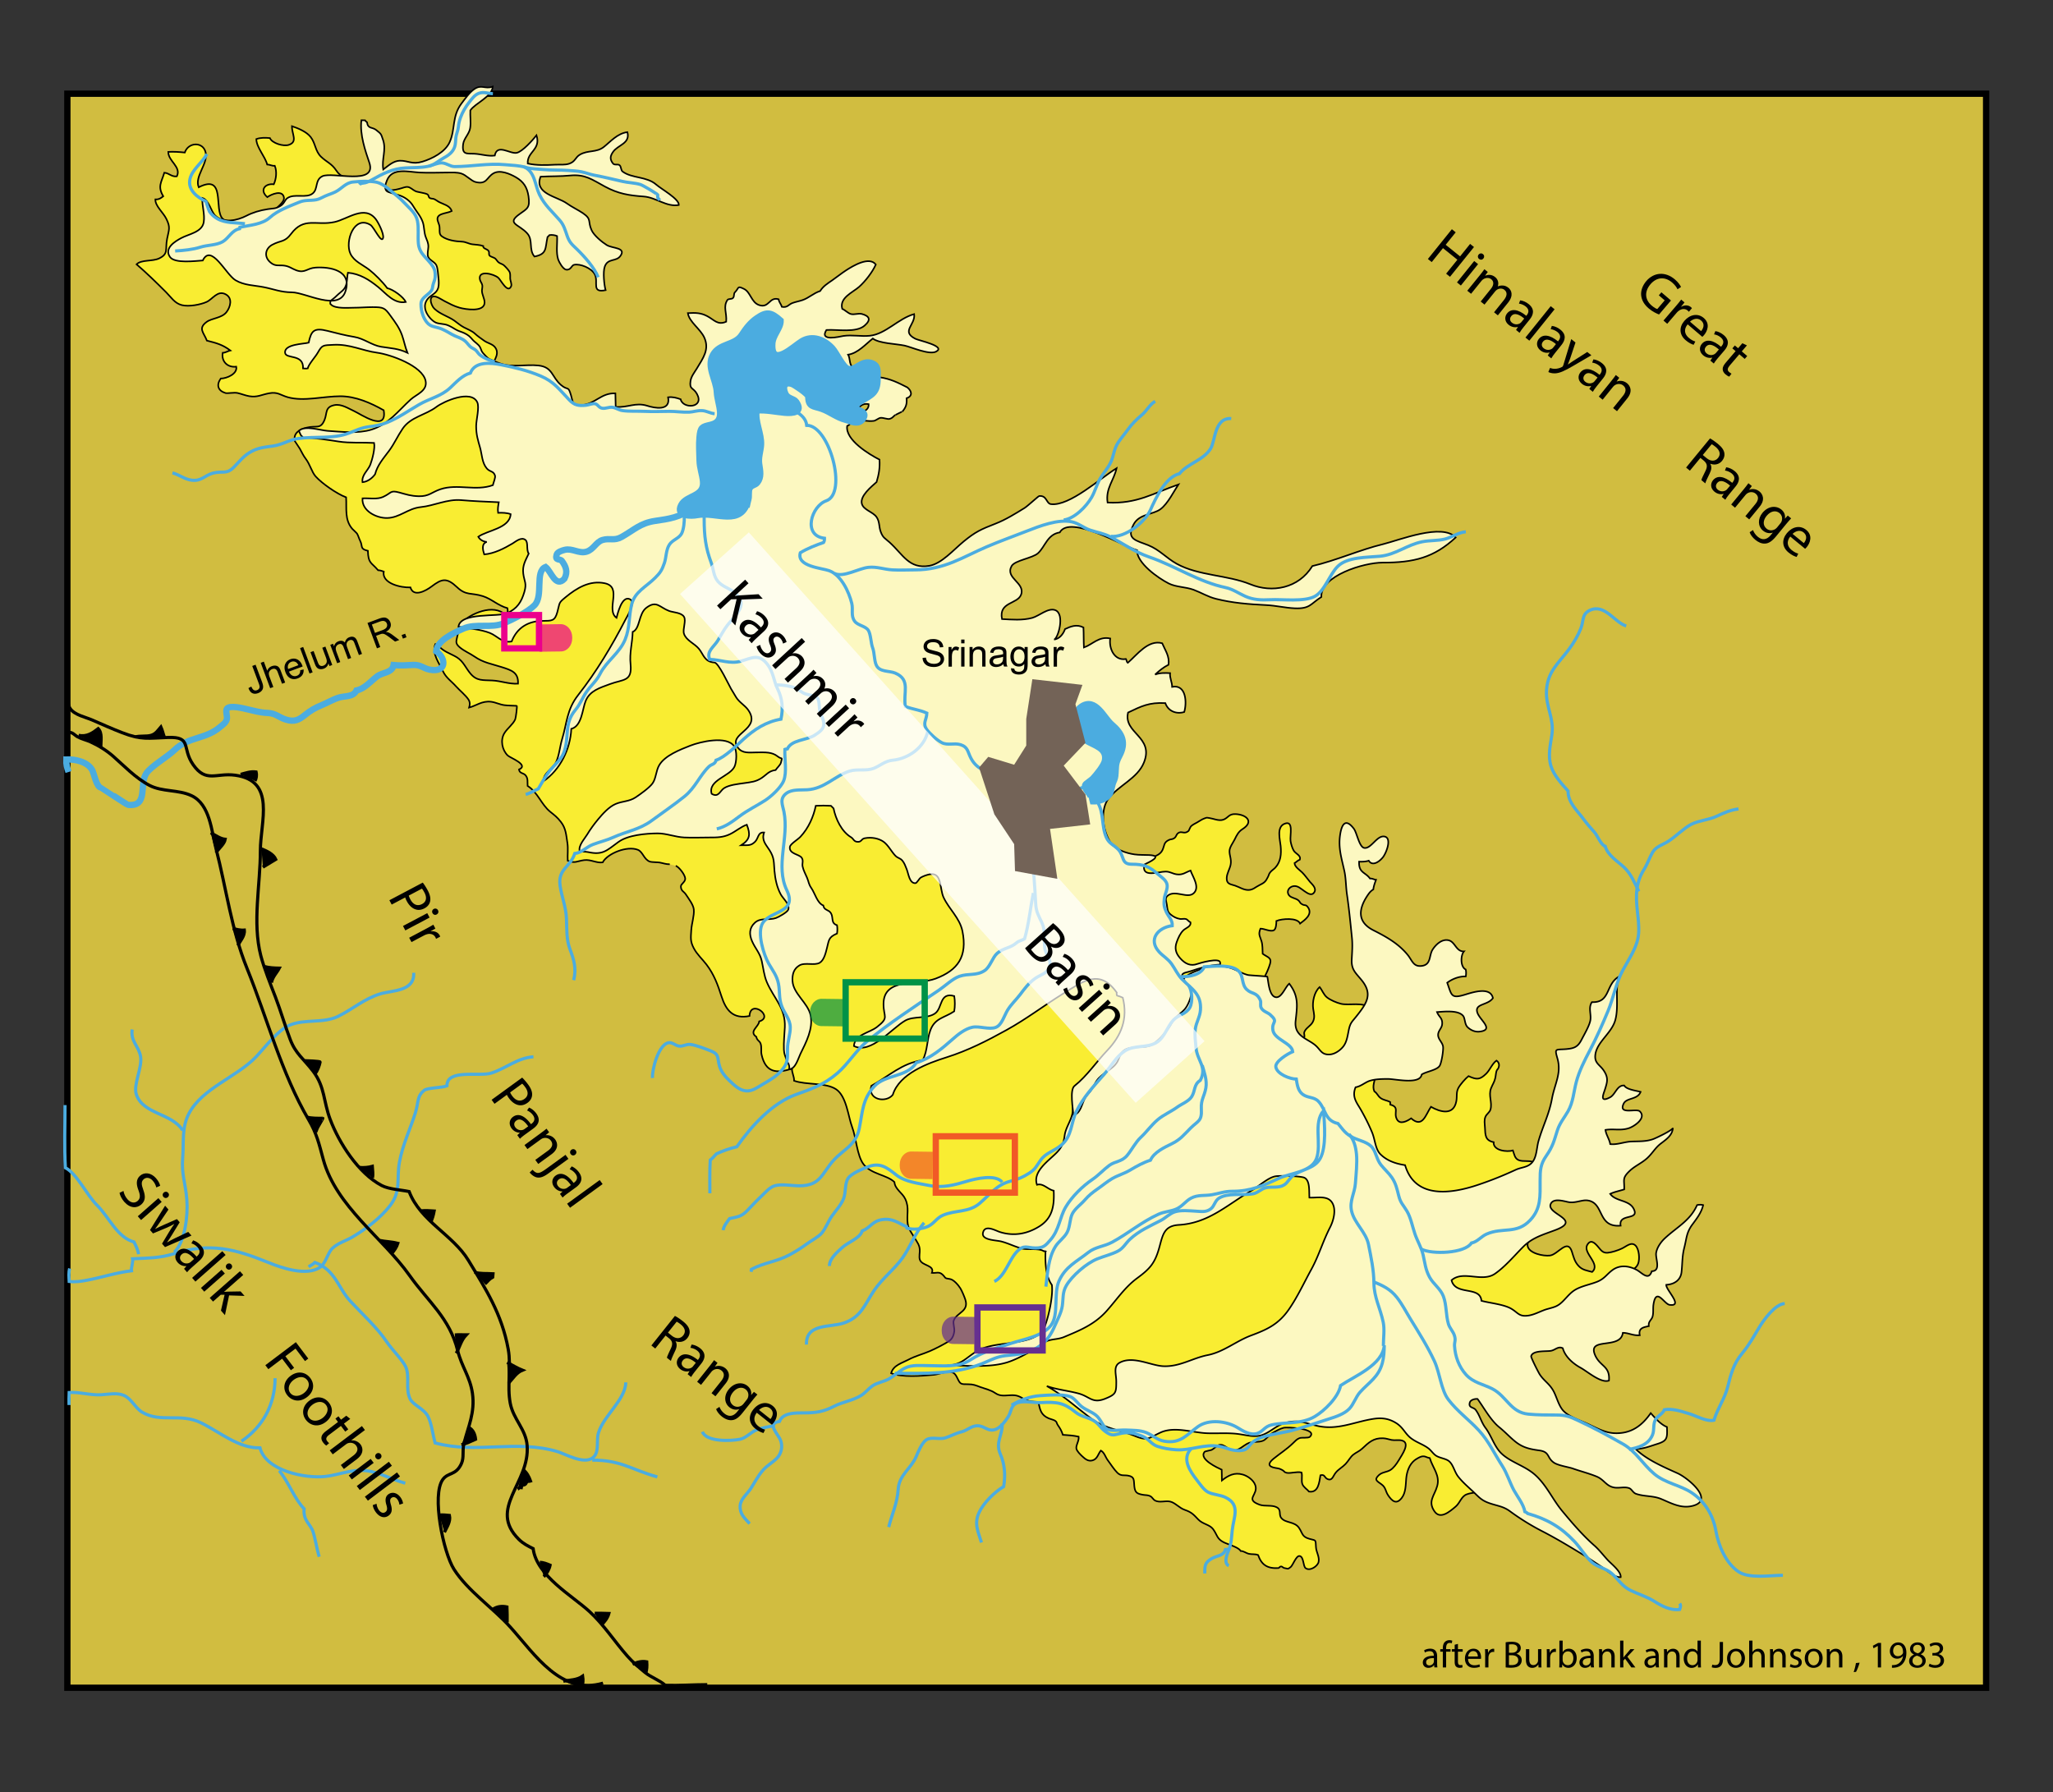 <svg xmlns="http://www.w3.org/2000/svg" xmlns:xlink="http://www.w3.org/1999/xlink" viewBox="0 0 651.62 568.79" style="enable-background:new 0 0 651.62 568.79">
    <rect x="0" y="0" width="651.62" height="568.79" fill="#333333" stroke="none"/>
    <style>
        .Kashmir_Map_svg__Arched_x0020_Green{fill:url(#Kashmir_Map_svg__SVGID_1_);stroke:#fff;stroke-width:.25;stroke-miterlimit:1}.Kashmir_Map_svg__st0,.Kashmir_Map_svg__st1,.Kashmir_Map_svg__st2{fill:#d1bd40;stroke:#000;stroke-width:2}.Kashmir_Map_svg__st1,.Kashmir_Map_svg__st2{fill:#f9ed32;stroke-width:.5}.Kashmir_Map_svg__st2{fill:#fcf8c1}.Kashmir_Map_svg__st3,.Kashmir_Map_svg__st4{fill:none;stroke:#4bace0}.Kashmir_Map_svg__st4{stroke-width:2}.Kashmir_Map_svg__st5{opacity:.7;fill:#fff}.Kashmir_Map_svg__st6{fill:none}.Kashmir_Map_svg__st6,.Kashmir_Map_svg__st7{stroke:#000}.Kashmir_Map_svg__st8{fill:#4bace0;stroke:#4bace0;stroke-width:2}.Kashmir_Map_svg__st9{fill:#736357}.Kashmir_Map_svg__st10,.Kashmir_Map_svg__st11,.Kashmir_Map_svg__st12,.Kashmir_Map_svg__st13{fill:none;stroke:#009247;stroke-width:2;stroke-miterlimit:10}.Kashmir_Map_svg__st11,.Kashmir_Map_svg__st12,.Kashmir_Map_svg__st13{stroke:#f15a26}.Kashmir_Map_svg__st12,.Kashmir_Map_svg__st13{stroke:#662f90}.Kashmir_Map_svg__st13{stroke:#ec008c}.Kashmir_Map_svg__st14,.Kashmir_Map_svg__st15{opacity:.7;fill:#079247}.Kashmir_Map_svg__st15{fill:#f15a26}.Kashmir_Map_svg__st16,.Kashmir_Map_svg__st17{opacity:.7;fill:#662f90}.Kashmir_Map_svg__st17{fill:#ec008c}
    </style>
    <linearGradient id="Kashmir_Map_svg__SVGID_1_" gradientUnits="userSpaceOnUse" x1="-7.027" y1="771.068" x2="-6.32" y2="770.361">
        <stop offset="0" style="stop-color:#20ac4b"/>
        <stop offset=".983" style="stop-color:#19361a"/>
    </linearGradient>
    <path class="Kashmir_Map_svg__st0" d="M21.38 29.74h609.01v505.91H21.38z" id="Kashmir_Map_svg__Bedrock"/>
    <g id="Kashmir_Map_svg__Karewa_Seds">
        <path class="Kashmir_Map_svg__st1" d="M388.65 329.84c-.92 2.16-1.86 5.32-2.41 7.65-.34 1.45-.29 2.43-.8 3.79-.56 1.48-1.46 2.6-1.69 4.1-.22 1.42.15 2.71-.33 4.08-.39 1.11-1.5 1.89-1.86 2.98-.65 1.97-1.25 5.81-1.05 7.86 3.19.79 3.7-.12 6.45-.84 2.37-.62 3.21.95 5.22 1.72 2.08.8 4.44.84 6.55 1.62 2.18.81 3.53 1.9 6 2.18 3.14.36 10.48-2.37 8.25-6.53-.5-.94-1.75-1.03-2.34-1.83-.59-.82-.6-2.31-1.07-3.28-.76-1.59-2.08-3.14-3.54-4.09-1.14-.75-2.69-.76-2.98-2.47-3.15-.52-4.36-5.84-6-8.22-2.22-3.23-5.22-5.62-7.36-8.41-.34-.08-.69.05-.99 0-.18.36-.23.67-.32 1.04"/>
        <path class="Kashmir_Map_svg__st1" d="M214.49 274.78c1.11.44 2.98 2.91 3 4.09.02 1.07-1.39 1.67-1.38 2.45.02 1.49.95 1.57 1.58 2.54.91 1.4 2.4 3.29 2.53 4.83.16 1.99-.69 4.4-.82 6.54-.15 2.45-.34 3.54.81 5.72 1.05 2 2.7 3.42 4.04 5.19 2.4 3.15 3.59 6.45 4.75 10.08 1.46 4.56 3.77 7.27 8.89 6.23.27-5.53 7.96.3 3.08 1.72-.15 1.73-3.38 3.19-.91 4.9.19 1.17 1.04 1.23 1.35 2.13.41 1.17.05 2.37.32 3.55 1.28 5.63 4.67 6.07 9.65 4.39-.08 1.32.73 2.5.66 3.86 3.89 1.39 10.02.52 13.31 2.69 3.34 2.19 3.89 8.78 5.08 11.9 1.34 3.52 1.56 9.13 3.64 11.89 2.41 3.2 7.37 3.33 9.82 5.68.17 2.28 2.54 3.4 3.45 5.38 1.35 2.91.35 4.88.77 7.88.26 1.85 1.6 3.37 2.59 5.1.62 1.09 1.09 1.58 1.22 2.97.09 1.02-.28 2.31.03 3.28.66 2.06 4.79 1.66 3.84 4.21 1.37.12 2.27-.48 3.33.51 1.2 1.11.41 1.16 2.4 1.44 1.17.17 2.7 1.96 3.32 2.98.46.76 1.25 2.61 1.55 3.54 1.24 3.82-2.66 4.03-3.66 6.61-.33.87.3 2.44.16 3.44-.19 1.4-.66 2.56-1.93 3.31-1.72 1.01-3.93 2.18-5.76 2.97-2.4 1.04-4.59 1.52-7 2.81-1.9 1.01-4.66 1.68-5.36 4.24 3.42 1.35 9.64.87 13.44.51 1.53-.14 2.63-.74 4.18-.87 2.17-.19 2.66.33 3.5 2.1.86 1.81 1.09 1.75 3.32 1.75 1.67-.01 2.42.36 3.84.88 1.76.64 3.3.93 4.76 1.92 1.57 1.06 2.82.79 4.8.69 1.98-.1 2.67.25 4.25 1.14 1.6.9 2.85.89 4.68.99.45 2.57.84 4.16 3.25 5.21.47.2 1.69.5 2.01.74.76.56.36.64.87 1.37.71 1.02 1.21 1.84 1.61 3.11 1.8.11 3.35.23 5.01.58.19 1.39-.9 2.62-.72 3.78.13.8 1.26 1.9 1.93 2.52.9.83 1.86 1.63 3.22 1.23 1.56-.45 1.74-2.07 2.62-3.12 1.18.7 1.4 2.03 2.22 3.11.88 1.16 1.96 2.91 3.02 3.94 1.15 1.12 2.09.69 3.32.89 2.23.37 1.86 1.44 2.06 3.36.21 2.05.81 2.4 2.79 2.75.83.15 1.5.03 2.28.43.63.32.97 1.1 1.47 1.37 1.49.79 3.24 0 4.82.34 1.61.35 2.86 2.03 4.73 2.67 2.08.71 2.73 1.46 4.24 3.05 1.38 1.45 3.62 1.59 4.67 3.02 1.35 1.84 1.17 3.08 3.36 4.18 1.31.66 4.75 1.56 5.4 2.77.98 0 1.68.69 2.63.9 1.02.23 1.93-.01 2.9.38 1.09 3.12 2.93 4.35 6.46 4.14.23-.01.41-.56.91-.51.33.03.6.45.91.49 1.22.18 1.01.54 2.06-.31.7-.56 1.74-3.63 2.8-3.5 1.4.17 1.1 3.24 1.94 3.86 1.45 1.06 3.87-.7 4.12-1.97.34-1.67-.73-3.03-.83-4.68-.16-2.53.13-2.05-2.1-2.66-2.37-.65-2.11-1.73-3.27-3.46-1.41-2.1-4.3-1.49-5.63-3.14-.95-1.18.19-2.62-1.56-3.46-1.55-.75-3.7-.18-5.31-.76-4.89-1.78-.3-3.08-1.4-6.22-.59-1.69-2.51-2.94-3.96-3.36-2.68-.78-4.61.29-6.64 1.88-.04-1.13.02-2.3-.05-3.42-1.25-.58-7.36-3.32-5.44-5.67.15-.18 1.87-.47 2.21-.61.74-.32 1.68-1.39 2.39-1.57 1.79-.46 3.07 1.98 5.07 1.71 1.38-.19 2.58-1.42 3.84-2.1 1.72-.93 3.54-.28 5.12-.99.96-.43 1.94-1.88 2.96-2.45 1.04-.59 2.29-1.3 3.46-1.61 1.25-.33 11.01.23 8.39 2.84-.51.51-2.59.14-3.34.44-.88.36-1.32.91-2.09 1.65-1.94 1.88-4.03 3.19-6.1 4.86-1.79 1.45-1.94 2.54.68 2.96 1.11.18 1.2.19 2.1.66.65.34.54.7 1.36.87 1.29.26 3.17-.47 4.73-.11.32 1.14-.13 2.54.24 3.64.36 1.05 1.51 1.64 2.09 2.42 3.04.51 3.29-2.96 3.67-5.18 1.42-.39 1.23.77 2.21 1.2 1.58.69 1.75-.98 2.7-2.1.88-1.04 2.12-1.69 3.05-2.67.91-.95 1.51-2.21 2.46-2.96 1.01-.8 1.85-1.01 2.83-1.93 2.05-1.92 3.58-3.4 6.6-3.28 1.07.05 1.69.34 2.71.54 1.03.2 2.22-.08 3.23.16 2.89.71.12 4.48-.96 6.32-.65 1.1-1.68 2.49-2.66 3.08-1.19.71-2.58.61-3.67 1.64-1.56 1.48-.56 1.83.92 2.92 1.37 1.02 1.17 2.13 2.07 3.46 1.24 1.84 2.62 3.06 4.34.78 1.27-1.68 1.21-4.03 1.39-6.15.18-2.01.92-4.36 2.62-5.73.47-.38 1.7-1.11 2.27-1.23 1.13-.23 1.45.3 2.59.51.9 3.1 3.32 5.45 2.35 8.89-.87 3.08-3.06 4.78-.88 7.99 1.83 2.7 4.77.18 6.77-1.52 1.35-1.15 1.77-3.22 3.49-3.86 1.75-.66 2.89-.23 4.59-1.56 3.7-2.92 2.75-7.9-.03-11.37-1.68-2.1-3.03-3.39-4.05-5.71-.7-1.59-1.28-3-1.55-4.76-.36-2.35-1.5-4.87-.6-7.03 2.11-5.11 7.16-8.65 10-13.41 1.86-3.11 6.23-7.82 10.01-7.81 3.44.01 8.08 1.68 11.17-.58.56-.41.89-1.17 1.26-1.86 1.47-2.76 3.72-4.84 5.94-7.09 3.54-3.6 6.86-5.79 11.19-8.03 2.04-1.06 5.53-1.55 6.47-4 .56-1.46.32-4.62-.84-5.75-1.32-1.28-2.75.19-4.28.93-1.21.58-3.24 1.25-4.54 1.36-1.64.14-2.14-.85-3.2-2.06-.97-1.11-2.22-2.29-3.28-.44-1.52 2.65 4.41 6.04 1.54 8.59-1.7-.46-3.09-.6-4.3-1.9-1.3-1.39-1.6-2.9-2.13-4.55-1.39-4.31-4.4.93-6.96 1.24-2.1.25-6.57-.68-7.07-2.94-.46-2.06 2.68-4.18 2.83-6.5.22-3.35-4.17-7.92-2.37-11.19.51-.92 1.75-1.3 2.49-2.13.63-.71 1.29-1.7 1.53-2.64.58-2.23-.77-3.58-2.81-4.31-1.44-.51-3.05-.04-4.41-.52-1.38-.49-1.49-1.85-1.95-3.11-1.83.54-6.32.1-6.11-2.63-2.75-.57-2.64-2.27-2.77-4.74-.06-1.21-.3-2.21.16-3.33.35-.85 1.33-1.39 1.59-2.26.67-2.25-.72-4.52.2-6.81.52-1.3 1.07-1.94 1.36-3.32.2-.94.14-2.28.84-2.83.51-.92.49-1.96-.49-2.61-1.39.99-2.07 3.02-3.31 4.21-1.97 1.88-2.91 1.93-5.56.72-.99.78-2.65 2.68-3.23 3.78-.75 1.41-.34 2.65-.65 4.24-.9 4.61-5.14 3.38-8.05 1.72-1.71 2.57-2.65 6.88-6.28 3.67-1.33.91-3.53 2.08-4.5.33-1.2-2.16.98-3.84-2.11-4.69.03-.25-.08-.58-.06-.83-1.16-.61-2.17-.56-3.17-1.37-.74-.61-.98-1.47-1.84-2-.78-1.71.25-3.37.32-5.21.07-2.01.19-4.49-.66-6.22-1.17-2.38-1.79-3.39-1.62-6.3.13-2.34 2.24-6.7.35-8.75-1.83-1.98-6.5-.73-8.94-1.31-1.45-.35-3.38-1.17-4.5-2.06-1.04-.83-1.51-2.29-2.31-3.26-1.75 1.55-2.37 4.77-2.05 6.92.22 1.48.65 2.71-.15 4.2-.65 1.21-2.17 1.85-2.66 3.14-.23.59.32 1.43-.2 1.93-.41.39-1.67.17-2.24.17-1.44-.01-2.73.08-3.84-.87-2.36-2.03-1.94-5.77-3.35-8.53-1.49-.14-4.24-.63-5-2.17-1.03-2.08.92-5.7 1.76-7.43.69-1.45 1.56-3.21 2-4.79.55-1.95-.84-2.01-2.36-3.14-.08-1.35.03-2.67-.37-3.99-.52-1.74-1.08-2.1-.33-3.99 1.14-.04 3.34 1.15 4.32.47.67-.46.72-2.13.74-2.91 1.81-.73 6.65-1.12 7.52.83 1.46-1.12 4.16-2.92 2.45-5.23-.65-.88-.91-.38-1.79-.87-.87-.49-.55-.69-1.17-1.23-.84-.75-2.28-.75-2.97-1.6-1.01-1.24-.04-2.7 1.34-2.94 1.43-.24 2.42.86 3.5 1.58.96.64 2.3 1.67 3.14.36.84-1.31-.77-2.6-1.39-3.33-.92-1.08-1.5-2.01-2.46-2.97-.77-.77-2.33-1.72-2.42-2.94.59-.34 1.02-.88 1.69-1.11.44-1.41-1.36-1.82-1.99-2.94-.43-.76-.83-2.08-.96-2.97-.26-1.84 1.11-6.75-1.95-5.46-2.54 1.07-1.4 4.96-1.19 7.04.25 2.54.04 4.98-1.69 6.86-.47.51-1.21.94-1.63 1.49-.45.59-.36.76-.69 1.43-.75 1.54-1.17 1.89-2.76 2.66-1.28.63-2.02 1.53-3.53 1.52-1.52-.01-2.77-.92-4.16-1.38-1.42-.48-2.74-.43-2.66-2.45.05-1.42.98-2.85 1.24-4.18.34-1.75-.39-2.85-.35-4.38.03-1.21 1.11-2.59 1.63-3.64.66-1.35 1.19-2.47 2.52-3.31 3.7-2.35 1.25-4.59-2.23-4.75-2.17-.1-2.27 1.17-3.84 1.76-1.42.53-3.27-.35-4.41-.5-1.09-.14-.65-.23-1.7.14-.76.27-1.55.85-2.28 1.26-.58.33-1.15.58-1.73 1.04-.58.47-.69 1.43-1.05 1.72-1.36 1.1-2.16-.27-3.32.69-.45.37-.5 1.03-1.01 1.44-.71.57-1.1.32-1.8.65-1.72.81-1.37 1.73-2.05 3.19-.63 1.36-1.98 1.81-3.2 2.4-3.41 1.65-7.77 1.1-11.66.92-2.81-.13-5.3-1.15-8.05-1.27-3.34-.15-6.21 1.74-9.66 1.76-3.05.01-6.5.27-9.42-.8-2.88-1.06-5.6-3.28-8.32-4.76-3.23-1.76-6.55-4.27-7.96-7.79-.68-1.71-.65-3.5-1.4-5.2-.82-1.86-1.97-3.52-3.25-5.09-8.24-10.06-17.71-20.74-29.03-27.4-6.87-4.04-13.6-8.09-20.41-12.23-9.84-5.98-18.56-11.88-27.43-19.2-4.6-3.79-9.59-6.67-13.84-10.58-2.69-2.47-5.89-4.25-8.8-6.44-3.48-2.62-6.44-5.77-9.29-9.07-5.1-5.89-9.28-13.16-14.93-18.29-4.67-4.24-9.39-7.45-15.36-9.29-2.89-.89-4.53-1.94-6.45-4.11-1.96-2.21-3.43-4.68-4.79-7.29-1.32-2.53-.54-6.06-.03-8.8.39-2.14 3.17-4.53 1.52-6.9-.83-1.19-2.4-1.38-3.53-2.19-1.04-.75-2.02-1.39-2.94-2.25-.98-.91-2.3-1.37-3.52-2.01-1.11-.58-2.02-1.41-3.01-2.11-2.05-1.44-4.48-2.02-6.35-3.8-1.2-1.15-2.06-4.6.62-3.77.82.25 1.74.93 2.58 1.35 1.62.82 2.91 1.58 4.8 2.11 1.88.53 7.84 1.49 7.94-1.59.04-1.33-.9-2.6-.84-3.96.03-.6.21-1.01.11-1.59-.1-.6-.59-1.14-.73-1.72-.8-3.27 4.43-1.86 5.81-.65.82.72 2.99 5.13 4.07 2.71.3-.66-.26-1.73-.29-2.4-.04-.82.13-1.64-.28-2.31-.37-.6-1.3-1.62-1.82-2.04-.41-.33-1.17-.49-1.62-.87-.41-.35-.68-.91-1.07-1.23-.39-.32-1.46-.51-1.79-.94-.25-.33-.05-.89-.19-1.25-.34-.9-1.94-.78-1.79-1.75-1.23-.4-2.18-.37-3.45-.54-1.17-.15-2.07-.79-3.32-.84-2-.07-4.65-.46-6.32-1.66-.87-.62-.75-1.43-.75-2.4 0-1.05-.19-1.39-.52-2.29-1.02-2.76 2.66-2.47 4.36-3.36-.57-1.81-2.64-2.11-4.16-2.95-.46-.25-.94-.66-1.45-.87-.38-.15-1-.1-1.32-.3-.54-.35-.28-.71-.65-1.07-.37-.36-1.29-.49-1.89-.63-.4-.09-.84-.19-1.33-.28-1.12-.19-1.66-.95-2.6-1.39-.82-.38-1.55-.06-2.44.21-2.27.68-4.36 1.07-6.49-.07-2.48-1.34-5.26-2.14-8.02-2.66-3.12-.59-4.79-.59-6.27-2.83-1.51-2.28-3.02-2.65-4.84-4.38-1.9-1.8-1.76-4.32-3.33-6.3-1.34-1.68-3.84-2.7-5.92-3.42-.06 2.55 1.93 4.94-.99 5.93-1.71.58-5.34-.52-6.01-2.15-1.44-.13-2.94-.18-4.31.31.01 2.6 2.78 5.5 3.45 8.07.85.02 1.5.5 2.41.41.73 1.82.46 4.16-.31 5.87-2.87-.33-4.56 1.93-2.07 4.08 1.3-.91 4.75-2.39 5.27.04.36 1.68-2.54 3.18-3.2 4.66-2.66.3-4.92 1.66-7.8 1.94-2.17.21-6.81 1.77-8.41.24-2.94-2.82 1.13-14.46-7.63-10.01-1.39-3.46 2.96-7.34 2.22-10.96-.73-3.58-5.5-3.44-6.64-.06-1.71-.19-3.47-.29-5.24-.21-.02 2.98 4.2 4.7 2.73 7.76-1.65.24-2.5-1.05-3.98-1.15-.95 3.12-2.19 4.35-.34 7.48-.72.59-1.41 1.06-2.5.99-.07 2.1 2.45 4.09 3.48 6.17 1.38 2.79.81 3.42.24 6.34-.67 3.4.55 4.73-2.51 6.21-2.09 1.02-5.72.35-7.18 1.89 3.2 2.74 6.4 5.88 9.38 8.86 1.62 1.61 2.72 3.53 5.02 4.09 2.23.55 5.86-.14 7.8-1 1.94-.86 3.48-3.8 6.04-2.46 2.37 1.23 1.53 4.07.32 5.65-1.49 1.95-4.66 1.91-6.31 3.13-2.84 2.1-.92 3.34.07 5.94 3.05.78 4.92 1.25 7.44 3.12-.77.17-1.53.74-2.42.75-.48 2.76 1.56 4.74 4.3 4.4.45 2.31-3.04 3.75-4.93 3.77-1.49 2.14-.82 3.89 1.53 4.6.59.18 2.77-.26 3.83-.01 1.27.29 2.52.81 3.71 1.01 2.55.43 3.88-.49 6.28-.93 2.78-.51 3.56.58 5.95 1.26 5.04 1.42 11.36-.32 16.66-.32 4.8 0 9.63 2.09 13.77 4.45 1.23 7.2-7.46 1.12-9.38.27-1.79-.8-4.04-2.36-6.28-1.9-3.06.63-2.22 2.54-3.13 4.72-1.29 3.08-2.5 1.64-5.72 2.44-2.46.61-4.2 1.85-3.71 4.24.02.07 1.45 2.17 1.59 2.41.71 1.26 1 2.04 1.89 3.23 1.42 1.89 1.89 4.18 3.13 5.58 1.96 2.2 6.69 5.53 9.68 6.65.21 3.67-.52 7.1 1.95 9.99.21.25 1.39 1.28 1.56 1.58.38.67.53 1.37.94 2.2.92 1.85-.16 2.58 2.46 3.2.13 4.11 1.04 3.57 3.25 6.17.6-.03 1.21.25 1.78.42-.65 3.78 5.43 5.15 8.47 5.03.99 3.23 4.89 1.09 6.72-.3 3.24-2.45 4.77-2.92 8.1.24 2.88 2.74 4.43 1.65 8.17 2.83 2.79.88 4.76 2.97 7.81 3.82.21 1.06.05 1.5-.58 2.18-3.82-3.83-11.35-.38-14.08 2.54-.06.06-1.11 3.49-1.2 3.95-.32 1.76-.88 2.4.71 3.74 1.48 1.25 3.23 1.92 4.69 2.94 2.81 1.95 5.35 2.3 8.59 3.33 3.13 1 5.4 1.66 5.23 5.28-2.96.15-5.33-.88-8.18-1.02-3-.15-4.91.2-6.9-2.16-1.55-1.83-2.23-3.85-4.3-5.17-1.88-1.19-5.01-2-6.1-4.22-.25-.02-.53.01-.77 0-1.21 3 1.26 6.1 2.44 8.65.94 2.03 2.7 3.16 4.1 4.74 1.09 1.22 3.15 2.92 3.99 4.23.5.79.49 1.61.2 2.53 2.27-.6 4.08-2.18 6.93-1.85 1.52.18 2.8.92 4.38 1.1 1.17.14 2.55.13 3.8.2.21.01-.3 3.91-.49 4.31-.75 1.63-2.46 2.8-3.42 4.34-1.39 2.22-.73 5.4 1.05 7.11.81.78 6.87 2.97 3.57 4.46.21 1.32 1.42 1 2.12 1.86.81 1 .54 2.07.62 3.33 3.29 2.1 4.3 5.87 7.17 8.2 1.46 1.18 2.19 1.69 3.37 3.2 1.63 2.07 1.69 4.14 2.09 6.7.28 1.81 0 3.8.1 5.63 2.36.93 2.88.14 5.2-.17 2.12-.28 3.89.98 5.89.72 1.51-2.84 7.77-5.36 11.17-4 1.61.64 1.93 3.11 3.86 3.77.5.17 2.48.17 3.06.27 1.08.18 1.94.57 3.21.55"/>
    </g>
    <g id="Kashmir_Map_svg__Holocene_seds">
        <path class="Kashmir_Map_svg__st2" d="M378.55 308.65c.39-.18.81-.35 1.26-.53.64-.24 1.29-.46 1.91-.78.31-.16 1.36-.83 1.53-.88 1.93-.55 4.87.15 6.67.57 2.18.51 4.04 1.88 6.2 2.41.5.12 6.1.41 6.13.54.34 1.58.56 6.11 2.64 6.5 1.9.35 3-3.2 4.32-4.29 3.09 4.06 2.52 7.15 2.01 11.83-.53 4.89 3.7 5.51 6.32 7.76 1.62 1.39 1.87 3.08 4.6 2.87 1.64-.12 3.39-1.4 4.31-2.65 1.09-1.47 1.31-3.52 1.66-5.17.47-2.22.98-2.49 2.37-4.23 3.39-4.24 5.28-7.09 1.71-11.51-1.9-2.35-3.33-3.31-3.15-6.62.12-2.29.3-4.54.06-6.9-.46-4.54-.92-9.25-1.58-13.74-.34-2.27-.3-4.93-.79-7.25-.89-4.19-2.04-7.4-1.36-11.76.51-3.27 1.74-5.23 4.33-1.82 1.01 1.33 1.71 5.92 3.36 6.12 2.19.27 3.98-4.06 6.36-3.63 2.39.42.71 4.94-.38 6.44-.97 1.34-3.38 3.23-4.6 1.23-.87.3-2.06.36-3.06.3-.17 3.62 1.95 3.27 3.46 5.37.74-.08 1.25.34 1.91.39-.33.9-.75 1.97-.86 3.06-.69.42-1.13.9-1.59 1.55-3.03 4.34-3.82 8.68 1.64 11.43 4.09 2.06 7.95 4.22 10.88 7.83 1.4 1.73 1.76 3.8 4.42 3.47 3.07-.38 2.28-3.31 3.46-5.17 1.03-1.62 2.99-3.48 5.11-2.96 2.08.51 2.36 3.63 4.85 3.52-1.13 1.32-1.14 4.94.55 5.74.17.55.16 1.65.01 2.21-2.09-.08-4.29.8-5.88 1.99 1.44 4.01 1.18 5.14 5.64 3.79 2.43-.73 8.06-2.65 8.87 1.09-1.67 2.41-5.97 1.65-4.92 4.67.8 2.32 5.48 5.43.66 5.97-1.47.17-2.81-.5-3.74-1.37-1.03-.96-.79-2.88-1.5-3.68-1.61-1.84-5.98-1.3-8.24-1.16.59 1.6 1.82 1.86 1.62 3.91-.13 1.29-1.3 2.03-1.28 3.39.02 1.36 1.36 2.29 1.57 3.64.17 1.1-.49 5.34-1.13 6.2-1.01 1.36-4.34 1.77-5.66 2.7-.48 3.26-8.35 1.39-10.68 1.39-1.84 0-4.01.03-5.76.58-1.5.47-2.78 1.76-4.54 2.06-1.25 3.12.41 4.91 1.68 7.13 1.24 2.18 2.49 4.61 3.54 7.13 1.06 2.54.99 5.32 2.72 7.04 2.11 2.08 4.94 2.99 7.78 3.42 3.14 10.7 14.43 9.21 23.29 6.2 4.26-1.44 7.84-2.89 11.88-4.75 1.81-.83 3.81-.7 5.19-2.35 1.47-1.76 1.39-4.68 1.99-6.76 1.35-4.71 3.37-8.48 4.26-13.37.91-4.95 3.12-8.1 1.72-12.93-.96-3.31-.47-2.58 2.88-2.88 2.57-.23 3.66-.74 4.82-3 .85-1.66 2.29-4.09 2.72-5.84.5-2.03-.72-4.22.55-6.06 5.95.26 4.27-5.63 8.52-8.06-1.23 4.21.09 9.42-1.1 13.75-1.13 4.15-5.8 6.9-6.33 10.94-.36 2.79 1.37 3.14 2.67 5.09 1.56 2.34 1.1 3.65.43 5.84-.53 1.71-1.89 4.48 1.58 2.65 1.71-.9 2.18-3.9 4.48-3.75.71 1.28 3.72 1.62 5.2 2.02-.94 2.54-4.45 1.79-5.38 3.74-1.76 3.69 4.06 1.38 5.14 2.45 2.21 2.16-1.84 4.79-3.47 5.33-2.65.87-4.81.12-7.43.55.16 1.54 1.25 2.91 1.5 4.51 2.25.27 4.4-.72 6.73-.82 2.4-.1 4.72.06 7.02-.81.87-.33 6.1-2.79 6.15-3.53-.16 2.36-2.06 3.63-3.83 4.98-1.85 1.41-2.69 3.18-4.46 4.75-1.74 1.54-3.8 2.37-5.46 3.96-2.42 2.32-1.63 2.72-1.7 5.84-1.47.48-3.03.75-4.45 1.42 1.66 2.42 5.88 1.89 7.38 4.61 2.23 4.04-4.83 1.39-4.07 5.48-7.56.65-5.04-7.37-10.61-8.02-1.66-.19-3.73.88-5.72.58-1.45-.22-4.88-1.48-5.84.5-1.61 3.32 10.23 5.03 1.45 8.34-3.93 1.48-7.27 2.36-10.21 5.32-2.77 2.78-5.75 6.34-8.98 8.56-4.11 2.82-10.09-1.2-13.76 2.05 1.24 4.98 9.09 1.7 9.49 6.52 2.73.74 7.13 1.12 9.51 2.54 2.21 1.32 2.49 2.67 5.68 2.1 1.97-.36 3.82-1.5 5.74-2.03 2.53-.7 3.37-.87 5.11-2.65 1.45-1.49 2.38-2.75 4.09-3.66 2.06-1.08 4.52-1.51 6.63-2.36 2.36-.96 3.05-2.42 4.89-3.74 2.42-1.74 5.4-1.26 7.76.07 1.55.87 3.67 3.48 4.65.34 3.04-.06 1.12-4.04 1.39-5.81.26-1.7 1.52-3.49 2.79-4.66 3.85-3.58 8.03-5.58 10.2-10.52.51-.13 1.42-.16 1.93 0-.51 2.3-1.97 4.21-3.33 6.04-2 2.68-1.85 4.27-2.65 7.44-.71 2.8-.57 4.74-.88 7.75-.25 2.47-2.16 3.92-4.84 4.07-.23 1.54 5.62 7 1.04 6.36-1.72-.24-4.27-5.77-5.11-.08-.19 1.27.05 2.51-.27 3.74-.31 1.21-1.42 1.53-1.21 3.11-1.7.34-3.36.62-2.87 2.88-2.15.18-3.5-.76-5.37-.77-.67 5.4-11.07 1.28-8.92 6.81 1.54 3.97 4.92 3.53 4.51 8.35-2.5.94-6.83-2.89-9.01-4.08-2.43-1.32-4.92-3.54-5.64-6.19-1.45-.73-2.34.53-3.7.81-1.41.29-5.86-.24-6.34 1.72-.11.43 2.31 5.13 2.67 5.7 1.37 2.18 3.31 3.07 4.61 5.74.87 1.78 1.39 3.87 2.58 5.46 1.47 1.96 4.83 3.18 7.11 4.15 3.29 1.4 6.09 3.26 9.56 3.39 5.23.19 8.66-2.4 11.42-6.37 1.42 1.56 3.1 3.57 5.15 4.4.15 3.55.12 4.39-3.14 5.4-2.2.68-4.52 1.66-6.86 1.52 3.4 3.39 8.91 5.76 13.36 7.76 3.17 1.42 11.75 8.38 5.01 10.29-3.71 1.05-6.83-.71-10.13-2.1-2.64-1.12-5.25-.73-7.99-1.64-1.06-.35-1.37-1.48-2.22-1.81-1.41-.54-3.16.04-4.69-.2-2.65-.42-3.21-2.49-5.68-3.51-2.41-.99-5.19-1.69-7.54-2.53-1.22-.44-4.61-.94-5.97-1.85-2.32-1.56-1.25-3.43-4.65-3.89-3.06-.42-5.32-.9-7.78-2.93-1.78-1.47-3.19-3.03-4.97-4.46-2.69-2.16-4.96-6.35-6.87-8.95-.84-.09-2.23.26-2.47 1.17-.47 1.73 1.21 1.38 1.89 2.31 1.39 1.88 1.7 3.83 3.14 5.75 1.93 2.58 2.81 6.08 5.24 8.27 3.04 2.74 7.4 3.78 10.59 6.7 3.59 3.28 5.45 7.72 8.51 11.39 3.17 3.81 6.47 7.68 10.25 11 1.47 1.29 2.93 3.22 4.25 4.61 1.23 1.29 4.19 3.58 4.04 5.35-2.1.15-4.45-2.24-6.12-3.33-1.97-1.28-3.87-2.6-5.89-3.82-4.33-2.64-8.5-5.16-12.97-7.46-3.4-1.75-6.84-3.86-10.12-6.27-2.21-1.63-3.9-1.67-6.55-2.59-2.61-.9-3.38-1.97-5.25-3.73-1.67-1.57-3.13-2.79-4.59-4.59-1.3-1.61-1.58-3.78-2.96-4.98-.98-.86-3-1.02-4.17-1.79-.9-.59-1.5-1.59-2.3-2.23-1.63-1.29-3.65-1.86-5.45-3.16-2.07-1.48-2.56-3.49-4.91-4.96-2.23-1.39-4.41-1.76-7.24-1.32-6.23.97-11.42 3.73-17.97 2.18-3.81-.91-5.73-1.93-9.57-1.02-3.06.72-4.79 2.83-7.54 3.89-2.37.91-5.06.13-7.48-.21-3.39-.49-6.84-.16-10.28-.29-4.54-.18-10.25-2.23-14.65-.24-3.59 1.63-4 2.84-8.07 1.17-4.81-1.98-9.7-2.39-14-5.61-4.69-3.51-8.94-7.41-14.07-10.28 3.34 1.16 6.58 1.43 9.96 2.32 3.77.99 4.44 3.37 8.64 1.66 3.37-1.37 3.44-1.91 3.45-5.4 0-2.44-1.05-4.89 1.15-6.05 4.2-2.22 9.89 1 13.8 1.16 5.22.22 9.26-2.58 14.02-3.51 5.17-1.02 9.01-4.45 13.88-6.26 5.03-1.87 8.69-3.53 12-8.35 2.73-3.97 4.79-8.47 7.04-12.56 2.45-4.47 3.61-8.79 5.96-13.37 1.09-2.12 2.11-5.71.59-7.97-1.49-2.22-4.65-1.36-7.15-1.49-.11-2.26.19-5.34-1.53-6.28-1.08-.59-7.63-.71-9.08-.51-2.44.33-5.46 3.23-7.7 4.54-7.78 4.51-13.59 10.35-23.13 10.92-4.81.29-5.1 3.29-6.26 7.4-1.37 4.84-3.01 6.59-6.96 9.5-4 2.95-6.56 6.95-9.83 10.56-3.77 4.16-8.38 6.03-13.44 8.14-1.68.7-3.5.59-5.2 1.2-1.61.59-2.75 1.82-4.16 2.66-2.42 1.44-5.67 3.18-8.18 4.02-5.93 1.98-13.16 1.09-19.41 1.09 4.47-.09 5.83-2.39 9.41-4.54 3.24-1.94 8.06-2.13 11.7-2.72 3.67-.6 8.37-1.37 9.8-5.09 1.2-3.13 2.69-9.69 2.24-13.18-1.92-2.63-2.17-6.93-2.01-10.64a.836.836 0 0 0-.54-.03c-1.38-1.05-5.17-.42-6.89-.85-2.18-.54-4.34-1.67-6.61-2.26-1.74-.44-6.32-.38-5.83-2.73.58-2.76 3.89-.74 5.38-.27 4.51 1.43 8.75.55 12.44-1.74 4.19-2.59 4.88-6.45 4.64-11.38-1.91-.4-3.34-2.47-5.31-1.87-1.48-4.3 3.87-7.71 6.35-10.31 1.64-1.73 2.12-3.03 2.42-5.32.36-2.72 2.28-4.92 2.57-7.67.15-1.39-.19-2.83.56-4.02.57-.91 1.97-1.68 2.75-2.49 2.01-2.06 3.63-4.71 5.46-6.9 4.92-5.9 11.75-9.1 16.92-14.77a49.55 49.55 0 0 0 7.71-11.17c1.23-2.54 2.55-3.74 4.67-4.72z"/>
        <path class="Kashmir_Map_svg__st2" d="M232.03 218.6c.52.87 1.05 1.73 1.56 2.6 1.01 1.69 2.79 2.6 3.86 4.09 4.52 6.36-6.74 7.42-3.22 12.02 1.48 1.94 3.61 1.48 6.04 1.48 2.6 0 4.72-.2 6.57 1.28 1.45 1.15 1.54-.14 1.04 1.94-.19.79-1.28 1.7-1.7 2.38-2.21.3-2.77 1.4-4.41 2.5-1.86 1.24-3.34 1.32-5.57 1.65-1.91.28-4.66.54-6.31 1.56-1.4.86-1.78 3.15-4.01 1.83-1.26-4.38 5.81-5.48 7.26-8.65.68-1.47.83-4.96-.09-6.38-2.28-3.55-10.88-1.46-13.93-.26-3.24 1.27-8.05 3.11-9.88 6.2-1.05 1.78-1 4.24-2.13 5.79-1.03 1.42-3.9 3.45-5.38 4.44-2.04 1.35-4.17 1.16-6.34 2.09-2.11.9-4.07 3.1-5.53 4.84-1.3 1.57-2.44 3.11-3.53 4.91-.81 1.34-2.83 3.49-2.34 5.21.89.25 1.79.12 2.68.31 4.6 1.01 5.82-.42 9.6-3.2 3.03-2.23 8.72-2.7 12.42-2.74 2.75-.03 5.63 1.17 8.52 1.3 2.62.12 5.27 0 7.89 0 2.51 0 4.39 0 6.56-1.03 1.84-.87 3.55-2.4 5.38-3.02 1.17 3.1 1.09 4.63-1.77 6.51 2.12-.03 3.01.23 4.35-1.07 1.19-1.15.88-3.15 2.9-2.97-.86 2.52.54 3.73 1.77 5.68 1.52 2.41 1.29 3.74 1.53 6.53.22 2.54.78 5.21 2 7.45.75 1.38 2.94 3.1 2.38 4.82-.27.81-3.03 2.35-3.9 2.66-2.34.82-4.8-.23-6.69 1.48-1.83 1.66-1.87 3.71-.88 5.94 1.07 2.4 2.47 3.65 3.06 6.27.48 2.15.72 4.64 1.64 6.75 2.27 5.19 5.96 8.19 5.67 14.24-.11 2.27-.39 4.7-.29 7.08.06 1.47.45 2.07.76 3.05.38 1.21 1.16 1.68.92 3.17 2-.03 2.84-3.39 3.56-4.86 1.77-3.61 4.13-8.04 3.22-12.27-.86-3.98-5.53-6.81-5.73-10.9-.11-2.19.43-3.85 2.18-4.9 1.77-1.07 4.86.14 6.49-.87 1.39-.87 1.88-3.2 2.24-4.57.68-2.55.44-3.5 3.22-4.69.14-.77.14-1.86 0-2.63-2.05-.69-1.07-2.36-1.92-3.8-.73-1.24-2.17-.83-2.44-2.47-1.91-.74-2.62-3.81-3.78-5.5-.91-1.32-.8-1.93-1.36-3.27-.53-1.27-1.12-2.25-1.42-3.57-.23-1.01.35-1.84-.29-2.8-.78-1.16-4.1-1.2-3.75-3.46.14-.93 2.49-2.29 3.34-3.2 2.6-2.77 4.16-6.4 4.88-9.84 1.58-.08 3.24-.09 4.82.01.22.23.62.6.82.82.7 3.46 2.59 7.39 5.56 9.16.77.46.82 1.27 1.84 1.43 1.53.23 1.31-.88 2.45-1.11 2.27-.45 4.54.06 6.01 1.1 1.49 1.06 2.53 3.17 3.74 4.42.86.88 1.48.68 2.25 1.59.63.75.99 1.76 1.36 2.7.6 1.52.88 4.57 2.81 4.44.4-.03 1.23-1.49 1.56-1.71.68-.45 2.05-.94 2.92-1.1 4.01-.74 3.09 4.49 4.43 7.36 1.74 3.72 5.14 6.51 5.98 10.69 1.62 8.07-1.45 12.39-8.5 15.05-5.87 2.21-16.5-.39-16.55 8-.03 4.34 1.9 4.28-2.1 7.38-2.42 1.88-7.07 2.37-7.3 6.02 5.36 2.73 12.01-5.63 16.3-8.08 2.7-1.54 7.07-.46 9.54-2.33 2.31-1.75 1.3-6.77 6.01-5.45.25 1.43.25 3.41-.01 4.84-3.06 2.08-6.08 2.08-7.55 5.96-1.2 3.16-.8 6.32-2.45 9.54-6.61.92-10.77 5.12-16.33 8.17-1.18 4.49 4.7 5.49 6.83 2.83 2.08-6.74 11.17-10.04 17.07-11.9 6.76-2.13 12.94-5.29 18.99-8.64 6.5-3.6 11.59-7.57 17.91-11.5 6.56-4.08 11.7-8.07 17.13-.39-.09.32-.06.63.07.93.63.18 1.24.4 1.83.67 1.66 6.59-.36 11.98-5.02 16.84-3.05 3.17-6.35 8.04-10.3 11.16-1.6 1.26-.46 7.43-.36 9.19 1.54-.01 2.34-2.04 2.81-3.25.61-1.57.86-2.35 2.09-3.66 1.17-1.25 1.62-2.58 2.45-3.85 1.68-2.54 5.17-3.52 6.63-6.12.67-1.19.76-2.43 1.88-3.41 1.96-1.72 5.58-.8 8.04-1.52 2.23-.65 4.9-3.79 6.24-5.6.8-1.08 1.21-2.26 2.15-3.27.96-1.04 2.1-1.77 3.02-2.8 1.04-1.16 2.15-3.87 2.1-5.45-.06-1.88-1.79-2.85-2.63-4.42-.95-1.76.77-1.7 2.26-2.19 3.22-1.06 5.88-1.94 9.55-2.16.01-.23.03-.42 0-.65-.18-1.66-6.5.18-7.21.44-2.13.8-3.87.02-5.47-1.78-1.48-1.65-1.81-3.23-1.12-5.14.5-1.39 1.11-2.74 2.09-3.72.77-.76 2.55-1.21 2.28-2.55-.53-.2-.92-.88-1.41-1.04-.57-.19-1.29.05-1.89-.03-1.12-.16-2.16-.72-2.97-1.4-1.1-.92-.97-1.41-1.23-3.14-.18-1.24-.72-2.11.39-2.94 2.4-1.78 6.23 1.16 8.18-.73 1.97-1.91-.32-5.12-1.05-7.15-1.57.53-2.43 1.47-4.37 1.2-1.34-.18-2.07-.86-3.49-.88-2.31-.03-7.83 2.17-6.79-2.24 1.59-.79 6.05-2.78 1.55-3-1.55-.08-3.14.01-4.67-.21-2.67-.38-6.28-1.56-7.78-4-2.53-4.12-3.01-10.46-.48-13.72 3.29-4.24 9.17-6.38 11.22-11.39 3.38-8.26-6.59-9.29-5.02-15.91 4.22-2.01 6.65-3.27 11.83-3 .87 2.51 3.41 3.61 6 2.83.86-2.86.7-8.85-3.84-7.99 0-1.48-.81-2.81-.65-4.35-1.66-.08-3.26-.13-4.75.46 1.31-1.24 2.67-2.33 4.24-3.12.41-2.69-1.01-4.49-2-6.83-4.43-1.22-7.95 3.65-10.91 6.21-.47-.37-.31-.78-.59-1.21-3.67.64-5.46-3.31-4.99-6.51-3.57-.79-5.52 1.85-8.35 2.86-.11-2.09-.04-4.27-.15-6.36-2.22-1.13-4.11-.28-5.84.51-.63 1.74-1.82 3.12-3.5 3.33 1.24-.16 3.6-8.12.37-9.34-2.23-.84-5.15 1.89-7.31 2.47-3.08.83-6.44.53-9.57.37-1.11-5.54 4.97-4.68 6.07-7.78 1.34-3.77-5.17-5.18-3.03-9.03 1.03-1.85 6.66-2.5 8.4-4.1 2.29-2.11 2.95-5.97 6.9-6.6 3.19-5.73 20.28 4.43 24.51 5.66-.1 4.08 6.76 8.88 10.07 10.55 2.36 1.19 5.43 1.08 7.89 2 2.59.97 4.47 2.21 7.12 2.88 5.28 1.32 10.32 1.71 15.99 1.99 3.04.15 6.08.89 8.99 1.01 4.9.21 5.01-1.42 8.45-3.59-.34-6.71 13.47-10.93 19.46-10.91 9.89.02 16.27-1.57 23.18-7.97-4.22-4.68-18.07.9-22.96 2.09-7.58 1.84-15 5.23-22.53 6.97-4.39 7.14-12.82 8.6-19.68 5.79-7.31-2.99-16.44-2.68-23.36-6.5-3.34-1.85-5.43-4.44-9.04-5.9-3.76-1.52-7.18-1.81-4.65-6.62 1.79-3.39 6.15-3.04 8.55-4.84 2.31-1.73 4.32-5.8 5.65-7.81-8.01 2.78-13.11 6.21-22.47 5.73-.69-4.45 2.02-7.05 2.86-10.89-5.11 3.1-14.92 12.12-20.84 11.39-1.51-.19-1.26-2.83-3.73-2.57-.26.03-3.73 3.24-4.62 3.78-2.9 1.79-6.02 3.74-9.25 4.99-4.65 1.8-6.44 2.64-10.1 5.65-3.22 2.65-6.97 7.04-10.9 7.72-6.43 1.11-8.31-3.56-12.61-7.44-1.46-1.32-2.11-1.41-2.83-3.39-.58-1.56-.28-3.15-1.3-4.63-1.13-1.65-4.13-2.24-4.67-4.2-.69-2.5 3.05-5.46 4.67-6.92.72-2.41 1.09-4.42.93-7.12-3.16-1.59-10.96-6.27-10.26-10.68 2.94-1.15 2.31-7.74 6.81-6.92.21 2.82-3.93 2.28-3.67 4.93 1.75.13 3.48.62 5.31.38.67-.09 1.51-.91 2.17-.97.87-.08 2.2.53 2.84.34 1.18-.35 1.1-.85 1.89-1.26-.16.08 2.3-1.21 2.14-1.01 1.16-1.42 1.52-2.35 1.37-4.28 2.18-.76 1.47-2.49.21-3.46-3.01-1.52-5.27-2.68-8.74-3.2-2.38-.36-7.41.31-7.91-2.77-1.96-.71-1.33-3.03-2.11-4.4 3.11-.48 5.55-3.34 7.82-5.12 2.02 1.56 7.49 1.68 10.06 2.23 2.18.46 7.88 3.07 10.04 1.91 3.23-1.73-5.41-3.47-6.6-4.07-4.66-2.38.1-4.4-.37-7.83-5.06 1.4-8.99 6.34-14.08 6.87-2.77.29-5.67-.35-8.41.07-1.08.17-7.74 1.93-5.36-1.9 3.48-.22 9.39.97 12.11-1.38 2.22-1.92 1.46-3.07-.86-3.7-1.08-.29-2.4.3-3.47.02-.92-.24-1.84-1.27-2.76-1.64-.98-3.52 3.31-5.18 5.38-7.01 1.94-1.73 4.26-4.72 5.28-7.07-2.13-2.73-7.39.52-9.47 1.87-1.52.99-2.98 2.18-4.37 3.14-1.41.97-2.88 1.88-3.83 3.41-2.16.7-3.53 2.17-5.6 2.88-1.14.39-2.24.56-3.23.94-1.27.49-1.52 1.51-3.31 1.2-.31-.97-.89-1.41-1.04-2.41-3.01-.9-3 2.97-6.23 1.84-2.42-.85-2.68-4.08-4.72-5.1-2.27-1.14-1.53-.36-2.9 1.02-.5.5-.13 1.25-.61 1.81-.46.53-1.47.15-1.82.7-1.39 2.16-.12 4-.36 6.85-2.73 1.21-3.81-.6-6-1.75-2.05-1.08-3.63-1.1-6.17-.97.43 2.83 3.99 4.99 5.24 7.8 1.67 3.77-.43 6.49-2.38 9.76-.75 1.25-1.81 2.51-2.02 4-.4 2.8.86 1.94 2.04 4.07 2.5 4.53-4.5 4.85-5.17 1.71-1.27-.45-2.54-.82-3.98-.63.88 4.5-4.38 3.41-6.57 2.71-3.81-1.21-6.13.63-10.07.34-.07-1.42-.02-2.89-.09-4.3-4.55-.2-6.51 3.46-10.63 3.72-3.15.2-2.71-.54-3.47-3.14-.92-3.15-.91-1.33-3.13-3.2-3.02-2.54-2.6-5.73-7.22-6.22-4.1-.43-8.49.74-12.27-.69-1.09-.41-2.26-.87-3.29-1.36-.56-.27-1.53-1.38-1.98-1.86-.55-.6-.58-1.15-.95-1.87-.52-1.01-1.63-1.51-2.38-2.4-.81-.97-1.41-1.51-2.6-2.08-.91-.43-1.86-.63-2.74-1.15-.85-.5-1.66-1.03-2.65-1.41-1.15-.44-2.55-.33-3.66-.78-.74-.3-1.57-1.1-2.06-1.71-1.32-1.61-2.08-3.77-.65-5.69 1.05-1.41 2.89-1.75 3.44-3.63.25-.87.2-2.23.08-3.15-.15-1.11-.18-2.94-.63-3.96-.5-1.15-2.13-1.6-2.62-2.68-.4-.87.02-2.34.04-3.26.02-1.25-.43-2.02-.84-3.11-.56-1.53-.43-3.26-.93-4.71-.7-2.01-2.02-3.32-3.03-5.07-1.02-1.77-2.83-3-4.79-3.56-1.03-.3-2.11-.55-3.12-.94-1.57-.61-.9-2.49-.43-3.67 1.67-4.18 6.74-2.69 10.37-2.5 2.91.15 5.88.01 8.8 0 1.51 0 3.01-.11 4.41.31 1.51.44 3.16 2.36 4.53 2.7 3.67.91 3.5-1.52 5.73-2.77 2.07-1.16 5.11.12 7.09 1.26 2.44 1.41 3.58 3.21 4 6.04.54 3.65-.37 3.89-2.84 5.65-4.32 3.07-.14 3.2 2.46 6.15 1.92 2.17.37 5.11 2.27 7.33 4.04-.81 3.35-2.51 4.14-6.19.26-.26.37-.32.63-.63.69-.13 1.78.02 2.41.31.12 2.38-.38 5.29.36 7.48.27.78 1.48 3.02 2.51 3.18 1.54.23 1.69-1.35 2.51-1.53 1.93-.43 5.59 1.03 6.61 3.07 1.21 2.43-1.22 5.94 3.41 4.98-.45-1.58-.89-5.75-.27-7.48 1-2.79 3.66-1.45 5.02-3.45 1.8-2.65-2.58-2.27-4.39-3.39-1.42-.88-4.03-3-4.8-4.7-1.31-2.85.15-3.44-2.76-5.42-1.45-.98-3.6-2.02-5.07-3.08-3.13-2.26-10.49-3.04-8.36-8.5 3.11-.18 6.32-.07 9.37-.37 4.8-.46 6.9 1.27 11.11 3.54 4.09 2.21 7.53 2.8 12.22 3.12 3.95.27 7.2 3.39 11.17 2.71.2-1.89-5.56-5.07-7.19-6.5-3.03-2.65-7.68-1.91-10.66-4.13-.55-.41-.42-1.51-.92-1.98-.59-.55-1.61.11-2.16-.61-1.01-1.34-.86-2.31.02-3.6 1.55-2.3 5.56-2.65 4.59-6.32-3.17.39-5.38 3.04-7.51 4.72-2.32 1.83-5.05.93-7.59 2.44-1.47.87-1.4 2.2-3.38 2.86-1.39.46-2.88.23-4.4.31-3.07.15-5.78.27-8.75-.36-.27-3.79 4.24-4.33 2.78-8.96-1.15 1.44-4.41 5.16-6.28 5.56-2.09.45-6.23-3.03-6.97.87-2.19.29-4.35-.49-6.53-.58-2.39-.1-3.98.4-3.49-3.13.25-1.76 1.94-3.19 2.22-5.03.28-1.79-.05-3.8.05-5.6 1.49-2.25 6.9-4.31 7.12-7.55-2.5.92-3.59-.83-5.92.83-1.55 1.1-3.02 3.22-4.01 4.53-3.1 4.13-1.89 8.11-3.75 12.26-1.44 3.2-5.59 5.27-8.64 6.2-3.31 1-4.48-.33-7.16-.3-2.08.03-3.74 1.65-5.28 2.79-.55-3.36 1.03-6.16-.07-9.39-.7-2.07-.54-1.81-2.2-3.16-1.22-.98-2.61-.26-2.88-2.44-.37-.34-.33-.16-.63-.63-.4-.03-.75-.02-1.16-.01-.57 4.5 1.28 9.82 2.52 13.46 2.52 7.38-11.8 2.79-14.9 4.31-2.43 1.19-1.3 3.96-3.03 5.43-2.03 1.72-5.89-.08-8.14 1.56-.78.57-.93 1.77-2.26 2.51-1.54.86-1.98.66-3.85.94-2.56.38-4.83 1.07-6.89 2.14-2.8 1.44-7.17 2.45-9.81-.05-1.41-1.34-1.98-4.97-4.13-5.64-.13 2.56.85 5.1.45 7.68-.5 3.2-4.72 3.75-7.17 5.07-1.86 1-5.5 3.17-3.55 5.98 1.51 2.17 8.16 1.25 10.41 1.12 2.69-5.54 7.33 4.44 10.4 6.27 2.75 1.64 5.87 1.59 8.89 2.18 3.3.64 5.41 1.63 9.04 1.66 4.31.03 14.83 6.18 16.96-.32 2.21-6.75-5.07-7.81-9.42-7.54-2.89.18-3.37 1.89-6.2.86-1.37-.5-2.2-1.29-3.86-1.49-1.53-.19-2.55.22-3.84-.63-2.7-1.79-2.28-4.71.08-5.98 2.73-1.47 3.95-.73 5.96-3.43 4.13-5.54 7.98-2.52 13.82-3.79 4.21-.92 9.57-5.55 13.12-.86.76 1 2.6 4.58 2.29 5.9-.47 2.02-2.9-3.42-4.01-4.11-5.21-3.23-8.18 5.29-6.37 9.12 1.17 2.48 3.89 3.48 5.98 5.1 1.8 1.41 4.26 3.87 5.71 5.84 1.86.39 5.2 2.82 5.88 4.4-3.75.66-6.23-2.71-8.74-4.74-2.96-2.39-5.82-4.21-9.62-4.56-.49 2.2.08 4.2-1.92 5.87-.79.66-1.49 1.25-2.19 1.95-.64.64-1.73.96-1.47 2.07.2.12.17.19.31.31 1.45 1.28 5.33.91 7.1.91 1.96 0 3.93-.18 5.89-.18 3.62-.01 3.97.19 5.87 2.83 1.46 2.02 2.76 3.73 3.61 6.14.64 1.82.98 3.75 1.69 5.51-2.96-1.4-5.15-1.39-8.36-1.91-2.95-.48-5.45-2.63-8.5-3.12-2.93-.48-5.96-1.28-8.46-1.91-4.34-1.09-5.22-.08-6.02 3.73-1.49.42-7.77.45-7.5 3.19.21 2.13 5.93.23 5.71 4.98.49.03.98.11 1.48 0 .31-1.35 2.42-3.63 3.19-4.98 1.43-2.52 1.64-2.34 5.03-2.51 5.19-.27 9.13 1.89 13.83 2.51 4.14.55 14.37 4.13 15.37 8.93.66 3.19-2.9 4.26-4.73 5.92-4.02 3.65-7.03 7.9-12.52 9.58-4.19 1.28-9.32.67-13.82.38-2.35-.15-7.28-1.87-9.14 0 .16.37.52 1.23.71 1.52.45.3.29.27.63.63 3.45-.02 7.77.7 11.28 1.23 3.6.55 7.49.24 11.24.44.37 1.71-.58 5.26-1.19 6.89-.69 1.82-2.84 3.31-2.48 5.58 1.67-.18 3.07-1.28 3.98-2.52.75-2.94 2.69-5.08 4.47-7.48 1.63-2.2 2.64-4.57 4.29-7 2.56-3.76 7.24-4.27 10.71-6.9 2.27-1.73 10.96-5.6 12.96-1.5.77 1.58-.34 5.68-.34 7.54 0 2.86.58 4.55 1.25 6.93.6 2.12.6 4.81 2.13 6.57 1.02 1.17 2.07.71 2.59 2.21.24.7-.52 2.34-.67 3.09-5.41 1.98-11.23-.54-16.67 1.3-2.72.92-3.62 2.29-6.84 2.21-2.52-.06-3.94-.57-6.21-1.19-2.96-.8-2.35.15-5.18 1.43-1.85.83-4.43.32-6.47.43-.33 3.94 4.37 6.31 7.81 6.24 3.99-.08 6.57-3.04 10.67-3.46 4.29-.44 8.41-2.6 12.88-2.21 3.79.34 7.89.48 11.89.67-.19 1.03-.39 2.2-.22 3.36 1.31-.06 2.75-.03 3.99.42-.31 4.53-7.38 5.1-10.28 7.17.53.97 1.59 1.56 2.69 1.64-1.76.57-1.24 2.58-.8 3.97 3.14-.27 6.3-1.87 9-3.48.88-.52 2.76-2.2 4.08-1.12.97.79.21 3.16 1.04 4.33-1.04 2.26-2.05 3.77-1.73 6.36.32 2.51 1.16 3.02.35 5.8-.93 3.2-2.28 5.32-5.49 6.76-2.83 1.27-14.83-.4-15.43 4.28 3.19.61 6.9.78 9.96 1.99 2.4.95 3.8 3.26 6.91 2.71 1.76-4.46 5.33-6.5 9.88-6.54 2.91-.03 3.84.08 4.64-2.81.85-3.09.28-2.79 2.63-4.72 3.48-2.87 7.64-5.43 12.43-4.41 5.74 1.23.17 8.38 3.72 10.97.35-1.26 1.65-7.01 4.15-5.96 2.13.9-.75 5.44-1.35 6.6-4.35 8.42-9.13 16.4-14.99 23.89-3.63 4.63-3.51 8.81-5.12 14.11-.68 2.25-.88 5.08-1.88 7.17-1.06 2.23-4.13 3.41-3.94 6.01 5.23-3.6 8.47-10.11 8.78-16.58 3.4-.89 3.49-6.34 4.58-8.92 1.37-3.24 4.51-4.1 7.62-5.27 4.26-1.6 7.16-.75 6.61-6.27-.39-3.82.58-6.68.67-10.31 2.4-1.01 1.8-5.74 4.35-7.67 3.24-2.45 4.14-.14 7.22 1.02 1.28.48 3.94.49 4.73 1.87.73 1.28-.48 3.91-.02 5.35.66 2.1 3.35 3.12 4.7 4.73 1.54 1.84 1.74 4.21 4.99 4.42 1.3.07 4.58 7.21 5.25 8.33z"/>
    </g>
    <g id="Kashmir_Map_svg__drainages">
        <path class="Kashmir_Map_svg__st3" d="M237.93 483.57c-1.55-1.74-3.14-2.99-3-5.65.12-2.18 2.2-3.73 3.34-5.46 1.3-2 2.2-3.88 3.82-5.77 1.41-1.65 3.09-2.44 4.5-3.9 1.41-1.46 1.92-3.69 1.17-5.66-.8-2.09-4.59-5.3-.33-6.04 1.04-2.77 5.06-2.68 7.68-2.68 3.94.01 6.36-.4 9.58-2.07 2.68-1.39 6-1.83 8.61-3.45 1.41-.88 2.21-2.05 3.55-3 1.6-1.13 3.66-1.33 5.36-2.3 1.77-1.01 3.21-2.51 5.06-3.42 2.21-1.09 4.9-.76 7.37-.76 4.72 0 9.56.66 13.41-1.85 4.16-2.71 8.3-3.67 12.75-5.18 3.96-1.35 10.18-2.23 12.8-5.78 2.56-3.47.73-10 2.53-14.05 2.02-4.54 5.51-6.07 9.26-9.04 2.34-1.85 4.95-1.84 7.62-3.28 5.11-2.76 9.21-6.35 14.66-8.85 1.87-.86 3.76-.86 5.6-1.63 2-.84 3-2.54 4.76-3.48 2.17-1.16 4.28-.7 6.61-1.09 2.37-.4 3.94-1.1 6.49-1.1 5.81.02 9.84-1.81 14.92-4.17 3.46-1.6 10.24-1.95 11.8-6.21 1.69-4.59-1.1-11.38 2.24-15.21.31 4.11.97 11.59-1.08 15.21-1.76 3.12-5.59 3.38-8.33 5.19-1.26.83-1.91 2.42-3.04 3.14-1.85 1.18-3.9.44-5.9.94-1.51.38-2.52 1.66-4.08 1.92-3.29.56-8.03-.43-10.83 1.43-1.2.8-1.38 2.42-2.45 3.28-1.51 1.2-2.94.9-4.71.8-2.12-.11-4.81-.44-6.82.22-1.58.52-2.94 1.96-4.37 2.7-3.4 1.77-6.97 3.29-9.86 6.01-1.4 1.32-2.08 2.85-3.81 3.75-1.97 1.03-4.51 1.64-6.55 2.46-3.37 1.36-7.98 5.32-9.82 8.49-1.27 2.19-.91 4.05-1.28 6.5-.32 2.14-1.56 4.36-2.39 6.31-2.12 4.98-5.02 7.43-10.43 8.74-2.37.57-4.79.42-7.08 1.02-2.06.54-3.85 1.53-5.71 2.25-8.7 3.39-18.02 3-27.54 3M282.08 484.66c1.02-4.15 2.71-7.45 3-11.99.3-4.62 4.07-6.53 5.7-10.37.61-1.44 1.84-4.48 3.3-5.38 1.62-1 4.11.04 6-.59 1.83-.6 3.15-1.41 5.16-1.92 1.83-.46 2.96-1.85 4.91-1.91 2.37-.06 3.45 2.11 5.98 1.09 1.46-.59 2.97-2.51 3.9-4.01 1.14-1.83.7-3.73 3.2-4.46 2.04-.59 4.95.13 7.09.03 5.13-.25 7.28-.04 11.1 3.07 1.72 1.4 3.66 1.5 5.59 2.58 1.65.92 2.28 2.39 3.83 3.53 2.22 1.63 2.67 1.03 5.1.56 2.53-.49 4.27.02 6.53.88 2.13.82 2.91 2.59 4.91 3.27 1.8.61 4.03.96 6 1.08 4.55.29 8.84-1.92 13.63-1.09 2.21.38 4.02 1.5 6.54 1.36 2.87-.16 2.49-1.59 4.42-2.96 2.89-2.05 8.53-2.5 11.87-3.38 4.05-1.07 8.04-2.48 12.08-3.75 2.09-.66 4.75-1.54 6.34-3.18 1.4-1.45 2.09-3.81 3.4-5.26 2.91-3.22 5.89-4.77 7.09-9.27.5-1.86.58-3.67.61-5.64-.49 6.27-9.36 9.75-13.86 12.78-.65 3.68-5.13 8.03-8.16 9.82-4.31 2.55-8.89 1.63-13.69 2.66-2.28.49-2.75 2.14-4.63 2.73-2.24.7-4.58-.86-6.34-1.91-3.29-1.98-8.94-2.76-12.45-.26s-5.43 5.49-10.64 4.64c-2.29-.37-3.71-1.93-5.72-2.73-2.03-.81-4.31-.72-6.55-.83-1.94-.09-4.82.57-6.28-.53-1.01-.76-1.76-3.04-3.19-4.17-1.44-1.14-3-1.6-4.43-2.65-1.29-.95-2.36-2.78-3.81-3.28-2.42-.84-6.93-.44-9.55-.27-3.26.21-6.45 1.5-9 3M263.27 401.8c-.08-2.34 2.63-4.57 4.15-5.95 1.73-1.58 5.59-2.9 6.25-5.18 2.59-1.05 3.18-3.1 6.22-3.58 3.44-.54 4.98.98 7.86 2.22l.09.45c1.95.64 4.9.32 6.77-.56 1.87-.89 2.67-2.62 4.62-3.48 3.97-1.75 8.25-.82 11.73-3.82 3.47-2.98 5.38-5.9 9.81-7.03 2.31-.59 3.76-1.18 5.78-2.46 2.1-1.33 2.27-2.11 3.7-4.14 1.72-2.45 4.23-2.85 6.6-4.83 3.45-2.88 3.01-6.98 4.78-10.67 2.12-4.43 5.55-8.11 8.77-11.75 2.12-2.39 3.8-5.59 6.56-7.43 3.04-2.03 7.1-.89 10.12-2.73 2.59-1.57 3.36-5.01 5.37-7.13 1.55-1.64 4.05-1.94 5.19-3.94.98-1.73.75-5.54-.37-6.98"/>
        <path class="Kashmir_Map_svg__st3" d="M315.61 406.7c3.49-1.7 4.66-7.11 7.43-9.75 2.08-1.98 3.03-.88 5.64-.87 2.54.01 3.19-.82 4.64-2.46 2.91-3.28 2.98-7.23 4.96-10.58 1.91-3.22 5.26-6.55 8.46-8.72 1.96-1.33 3.51-3.09 5.32-4.43 1.88-1.41 4-1.1 5.75-3.25 1.46-1.79 2.6-4.11 4.26-5.66 1.95-1.82 3.33-3.87 5.35-5.59 1.89-1.61 4.24-2.56 6.24-4.02 1.35-.98 3.65-1.84 4.59-3.33 1.17-1.86.61-3.86 2.73-5.17 2.24-4.31-1.01-6.14-1.38-10.46-.15-1.79-.47-3.95-.21-5.84.3-2.19 1.48-3.8 1.63-6 .36-5.12-2.73-6.65-5.8-9.74-1.42-1.43-2.22-3.3-3.37-4.92-1.18-1.65-2.69-2.43-3.95-3.81-3.59-3.93-.34-7.76 4.18-8.32.1-1.8-1.17-2.77-1.9-4.35-.76-1.65-.81-2.33-.63-4.23.13-1.37 1.22-3.14.85-4.6-.35-1.36-1.78-2.22-2.87-3.17-2.8-2.43-4.38-3.16-8.34-3.15-3.39 0-2.24-2.52-4.24-4.67-1.42-1.52-2.85-1.77-3.75-3.73-1.7-3.71-.69-7.97-2.94-11.43"/>
        <path class="Kashmir_Map_svg__st3" d="M331.96 408.34c.53-4.32.77-9.11 3.04-12.74.98-1.58 2.8-2.76 3.71-4.49.97-1.84.79-4.27 1.68-5.95.86-1.62 2.76-2.95 3.97-4.36 1.22-1.41 2.46-2.39 4.02-3.47 1.55-1.06 3.02-2.34 4.62-3.27 1.86-1.08 3.77-1.55 5.73-2.72 2.09-1.25 4.12-2.38 6.42-3.12 1.17-2.56 4.38-4.04 6.75-5.21 2.83-1.4 3.82-2.82 6.02-5.01 2.4-2.37 3.61-2.13 3.38-6.11-.16-2.92.97-3.93 1.44-6.61.43-2.47-.54-5.04-1.15-7.19M311.52 489.56c-1.03-3.4-2.43-5.96-.76-9.54 1.46-3.13 4.98-6.54 7.8-8.22.65-3.79.3-7.19-1.05-10.3-1.71-3.95.87-6.06.55-9.82M222.94 454.4c1.26 3.31 9.14 2.94 11.93 2.39 1.9-.38 3.52-2.31 5.23-2.96 1.53-.58 4.1-1.14 5.74-1.34M390.01 496.92c-1.79-.86-.47-3.81.06-5.18.78-2 .78-3.48 1.03-6 .42-4.19 2.76-8.15-2.12-10.5-1.76-.85-4.02-.87-5.58-1.69-1.32-.7-2.65-2.7-3.53-3.83-2.21-2.83-4.83-6.75-1.85-9.87"/>
        <path class="Kashmir_Map_svg__st3" d="M382.38 499.38c.02-2.59.04-3.4 2.17-4.7 1.69-1.03 3.76-.78 4.41-2.88.46.07.55-.17.77-.32M428.18 359.95c1.56 1.75 2.13 3.98 2.36 6.33.28 2.77-.14 6.56-.34 9.35-.22 3.04-1.94 5.57-1.21 8.73.89 3.89 4.6 6.69 5.38 10.64.79 4.04 1.67 7.9 1.71 12.25.04 4.48 2.02 7.95 2.94 12.33.5 2.39.06 4.96.06 7.57M229.52 390.43c.2-1.34 1.25-2.62 2.06-3.69 2.77-.62 3.75-.61 5.7-2.64 1.43-1.49 2.68-2.86 4.16-4.24 1.27-1.19 2.8-3.05 4.46-3.53 2.15-.62 5.52.01 7.78.01 6.83 0 7.12-3.91 10.92-8.11 3.08-3.41 7.03-4.73 8.11-10 1.09-5.31.99-9.39 4.82-13.5 3.53-3.79 10.39-2.8 13.28-7.44 4.62-1.44 8.18-4.48 11.69-7.59 1.52-1.35 3.78-3.17 6.09-3.67 2.24-.49 5.38.86 7.49.02 1.92-.76 2.68-3.77 3.74-5.48 1.12-1.82 2.69-3.25 3.99-4.95 1.41-1.85 2.61-3.55 4.69-5.05 1.58-1.15 3.77-1.57 4.53-3.49 1-2.52-1.2-3.97-1.44-6.34-.29-2.85.26-5.36-.86-7.83-1.06-2.32-1.87-3.42-2.01-6.26-.51-10.57-1.73-21.01-2.35-31.57-1.41-1.08-3.54-1.58-4.7-2.91-1.56-1.79-1.33-3.8-3.65-5.13-3.92-2.24-7.57-2.19-9.79-6.3-1.16-2.15-.93-3.63-3.37-4.4-2.02-.63-4.06.33-5.94-.64-1.47-.76-3.83-2.86-4.76-4.17-1.42-2.02-.05-3.06.03-5.2-2.25-1.05-4.56-1.21-6.82-2.12-.8-4.35 1.82-8.45-3.23-10.59-1.94-.82-5-.22-6.03-2.58-.68-1.55-.52-3.85-1.14-5.47-.54-1.41-.58-4.32-1.37-5.53-.91-1.39-3.33-1.52-4.32-2.87-1.3-1.77-.43-3.65-.93-5.69-.88-3.61-3.35-8.96-7.17-10.36-2.3-.84-10.43-1.32-9.16-5.69 2.25-1.38 4.92-2.4 7.38-3.26.26-.47.3-.83.29-1.34-7.05-.85-4.14-10.26.57-11.89 6.83-2.37.99-23.99-6.2-23.95-.23-2.15-1.91-3.52-3.57-4.43"/>
        <path class="Kashmir_Map_svg__st3" d="M465.26 168.77c-2.35.19-4.39 1.74-6.6 2.31-2.24.57-4.89.39-7.2.85-5.03 1-8.43 4.14-13.51 4.61-4.11.38-10.22.2-13.29 3.15-2.64 2.54-4.17 7.88-7.34 9.58-3.41 1.82-10.19.87-14.15 1.07-2.91.14-5.35.05-7.9-1.08-1.98-.88-4.03-2.3-6.11-2.74-8.83-1.86-15.92-6.82-24.44-9.76-4.5-1.56-8.04-4.11-12.17-6.32-2.13-1.14-4.3-1.44-6.6-2.22-2.04-.69-3.59-2.14-5.75-2.61-4.34-.95-10.42 1.43-14.1 2.87-4.29 1.68-8.79 3.29-12.91 5.05-7.47 3.18-13.39 7.33-22.81 7.33-2.38 0-4.79.13-7.17 0-2.63-.15-4.89-1.08-7.58-.8-3.08.32-7.94 3.3-10.76 1.95"/>
        <path class="Kashmir_Map_svg__st3" d="M390.8 132.84c-5.4-.35-5.03 7.13-6.56 9.56-2.32 3.69-7.33 4.73-9.88 7.93-4.47 1.07-7.57 7.85-9.23 11.55-1.75 3.89-8.03 8.84-12.57 8.34M366.66 127.37c-1.68.9-2.73 3.06-4.24 4.32-1.63 1.36-3.22 2.93-4.39 4.58-.96 1.36-2.15 2.72-3.08 4.1-1.42 2.11-1.41 4.23-2.36 6.26-.89 1.91-2.35 3.47-3.4 5.25-1.09 1.85-1.65 4.12-2.71 5.96-1.68 2.93-5.44 6.76-8.86 7.19M182.09 311.08c.92-3.75.06-6.52-1.16-9.77-1.19-3.16-.99-6.13-1.14-9.77-.15-3.73-1.49-6.88-2.01-10.36-.81-5.4 3.2-5.86 4.65-10.3 2.16-.21 3.64-2.06 5.76-2.86 2.3-.87 4.36-1.31 6.55-2.31 3.94-1.79 8.22-2.41 12.07-5.24 3.43-2.53 7.04-4.97 10.42-7.68 3.47-2.79 4.83-6.63 7.78-9.49.88-.85 1.92-.63 2.27-2.03 2.83-.95 6.5-4.66 8.79-6.73 3.39-3.05 6.99-5.46 11.82-6.3.72-3.5.44-6.45-1.04-9.51-1.32-2.73-1.38-5.46-3.29-7.91-2.71-3.48-4.86-2-8.34-.99-3.52 1.02-6.51-.48-9.96-.55-1.11-2.54 1.25-3.89 2.54-5.94.89-1.42 1.82-3.3 3.1-4.94 2.59-3.35 7.03-6.62 2.16-10.43-1.55-1.21-3.87-1.87-5.19-3.44-1.45-1.72-1.34-3.8-2.12-5.89-1.78-4.76-2.25-8.5-2.25-13.88v-2.59M207.1 342.13c-.19-2.71 1.88-10.4 4.95-11.17 1.29-.32 2.33.91 3.45 1.04 1.41.16 2.23-.67 3.67-.51 1.7.18 4.7 1.37 6.35 2.01 2.91 1.13 2.05 2.15 2.86 4.89.5 1.72 1.76 3.29 3.15 4.59 1.48 1.38 3.04 3 5.19 3.23 2.02.22 3.71-1.13 5.46-2.14 2.3-1.34 4.33-2.48 6.05-4.53 1.91-2.29 1.72-3.53 1.72-6.61 0-2.4.92-4.73.88-6.9-.04-2.53-1.79-4.33-2.68-6.61-.99-2.52-.56-4.61-1.06-7.19-.49-2.53-1.79-4.13-3.1-6.4-1.57-2.73-3.83-9.87-1.88-12.93 2.56-4 11.07-3.14 7.63-10.35-3.74-7.84.76-16.53-.92-24.96-.42-2.13-1.5-4.09.76-5.8 1.77-1.34 4.38-1.01 6.63-1.14 5.52-.32 8.73-4.41 13.42-5.91 2.43-.78 5.26.05 7.64-.87 2.01-.78 3.61-2.36 6.02-2.59 5.01-.47 10.11-4.01 11.22-9.26"/>
        <path class="Kashmir_Map_svg__st3" d="M227.51 263.07c2.88-.69 5.02-2.37 7.2-4 2.65-1.98 5.28-3.23 8.04-4.98 1.94-1.23 5.12-4.11 5.99-6.32 1.09-2.75.23-6.93.38-9.96.25-.12.51-.02.77-.09 1.3-2.96 6.04-2.74 8.6-4.33 3.73-2.31 3.49-3.56 1.88-7.2-.5-1.12-.11-3.85-1.01-4.76-.79-.8-3.32-.83-4.48-1.54-1.63-1.01-1.57-1.41-3.79-1.96-1.76-.44-3.28-.57-5.17-.57"/>
        <path class="Kashmir_Map_svg__st4" d="M219.46 161.3c-3.39 2.9-7.23 3.39-11.51 4.02-4.76.7-6.69 2.88-10.69 5.12-2.34 1.3-3.7.27-5.97.92-2.14.61-2.87 3.09-5.18 3.74-2.41.68-4.5-1.21-6.91-.58-.72.19-2.26.61-2.52 1.5-.62 2.09 1.08 1.19 1.67 2.01 1.24 1.73 1.97 3.35.81 5.64-2.82 3.03-4.2-2.33-5.99-3.72-3.49 1.35-.6 9.13-3.5 12.12-2.07 2.13-6.98 4.54-9.73 5.73-3.96 1.7-8.91-.06-12.93 1.73-2.91 1.3-8.25 3.71-8.58 7.14 3.32 2.29 3.37 6.91-2.06 5.86-1.92-.37-2.88-1.61-5.18-1.5-2.33.11-3.97.26-6.27.05-.45 2.55-3.5 2.23-5.3 3.63-1.91 1.49-3.96 3.93-6.49 4.42-.99 2.14-3.59 1.68-5.51 2.25-1.88.56-3.54 1.6-5.4 2.36-2.18.89-3.67 1.76-5.46 3.21-1.91 1.55-3.38 2.29-6.11 1.4-2.3-.75-3.07-1.96-5.74-2.08-2.51-.12-4.22-.67-6.33-1.14-1.3-.29-5.48-1.42-6.54-.24-.57.63.21 2.6-.05 3.4-.39 1.18-1.05 1.51-2.02 2.35-4.73 4.12-10.07 3.02-14.63 7.43-2.24 2.17-7.24 5.02-8.85 7.3-2.43 3.44.79 10.79-5.88 10.06-.31-.03-8.45-5.47-8.5-5.47-1.49.02-2.28-4.6-2.87-5.6-1.57-2.67-5.37-3.43-8.19-3.33-.07 1.6.23 2.53.7 3.99"/>
        <path class="Kashmir_Map_svg__st3" d="M209.4 63.55c-.21-.4-.84-.62-.62-1.68.05-.23-4.75-3.09-5.51-3.31-1.88-.56-3.87-.55-5.77-1-2.99-.7-5.94-1.4-8.99-1.98-1.35-.25-2.65-.8-4.03-1.07-1.36-.27-2.78-.31-4.17-.41-2.59-.2-5.27-.05-7.85-.29-1.86-.18-3.9-.17-5.63-.7-2.02-.61-4.25-.63-6.47-.84-5.42-.51-10.76.6-16.06.6-1.53 0-2.81-1.27-4.33-1.17-1.14.08-2.72.71-3.83 1.06"/>
        <path class="Kashmir_Map_svg__st3" d="M189.85 87.99c-1.09-2.92-4.36-6.6-6.69-8.86-1.63-1.58-2.38-2.12-3.15-4.3-.62-1.78-1.03-3.39-2.31-4.88-2.4-2.8-4.78-4.73-6.47-8.18-1.47-3.01-1.37-7.3-4.96-8.85M55.59 79.65c2.62-.14 5.61-.44 8.05-1.22 2.16-.69 5.07-.57 7.03-1.71 1.99-1.15 2.84-3.61 5.38-4.14.03-.15.06-.3.09-.46 3.16-.67 7.08-.86 9.54-3.1 2.5-2.27 6.27-3.59 9.36-4.88 1.83-.76 3.48-.41 5.36-.75.92-.16 1.87-.74 2.71-1.12 1.11-.5 2.3-.84 3.37-1.38 2-1.02 3.24-2.91 5.61-3.13 2.31-.22 4.79-.36 7.07 0 1.55.24 3.12 1.31 4.29 2.29 1.76 1.48 3.57 2.85 5.1 4.53 1.63 1.79 3.48 3.1 3.96 5.58.45 2.3.06 4.8.29 7.14.32 3.38 2.86 4.6 4.57 7.23.71 1.1.81 2.1.75 3.41-.04.91-.54 1.74-.72 2.63-.12.6-.09 1.03-.42 1.57-.8 1.29-2.73 2.06-3.23 3.53-.3.88-.03 2.59.19 3.44.35 1.4 1.21 3.26 2.53 4.07.93.57 2.44.7 3.51 1.14 1.19.49 2.33 1.15 3.39 1.77 1.17.69 2.45.99 3.62 1.69 1.02.62 1.37 1.33 2.18 2.16.54.55 1.37.74 1.91 1.28.51.52.72 1.03 1.32 1.49 1.33 1.01 3.05 1.68 4.64 2.16"/>
        <path class="Kashmir_Map_svg__st3" d="M65.66 48.89c-1.39 2.74-4.79 4.91-5.4 8.11-.64 3.35 2.41 5.7 5.06 6.89.16.07.87 2.79 1.15 3.22.63.95 1.5 1.7 2.47 2.27 2.63 1.52 5.91 1.25 8.8 1.61M54.73 150.09c1.99.47 3.77 1.99 6.03 2.3 3.23.45 4.2-1.56 6.91-2.25 2.96-.75 4.21.52 6.55-1.86 1.59-1.62 2.86-3.3 4.88-4.58 2.48-1.57 4.73-1.76 7.62-2.16 2.92-.4 5.1-1.98 7.97-2.37 5.52-.75 10.88.24 16.1-1.73 2.23-.84 3.88-1.7 6.32-2.01 2.02-.25 3.88-.57 5.81-1.37 3.6-1.48 6.76-3.71 10-5.6 3.48-2.04 7.08-2.65 10-5.4 1.84-1.73 3.84-3.98 6.37-4.66 1.49-3.85 6.64-3.25 9.71-2.64 4.46.88 8.42 1.82 12.59 3.57 4.26 1.8 5.94 4.3 9.08 7.57 1.59 1.65 2.78 1.98 5.38 1.71.87-.09 2.03-.67 2.88-.46.89.22 1.12 1.26 2.24 1.42 1.1.16 2.1-.44 3.18-.31s2.1.89 3.17 1.04c2.27.33 4.8.14 7.07.25 2.67.13 5.22.02 7.82 0 2.14-.02 4.13.35 6.36.25 1.28-.06 2.44-.53 3.91-.49 1.64.04 2.67.88 4.14.98M166.85 252.14c1.39-.36 2.6-1.2 3.98-1.77 1.09-1.83 2.26-4.02 3.86-5.98 1.45-1.78 3.42-3.33 4.24-5.47 1.9-4.95-.05-9.12 3.68-13.58 1.58-1.89 2.23-3.82 3.49-5.69 1.35-2 3.22-3.5 4.33-5.73 2.05-4.09 6.2-6.6 7.98-10.94 1.56-3.8 1.12-7.32 2.09-11.19.99-3.98 4.54-5.52 7.39-8.35 1.68-1.68 2.21-2.46 3.01-4.82.57-1.69.48-4.17 1.59-5.81 1.02-1.51 2.99-1.91 3.83-3.44.69-1.26.97-4.01.85-5.48M238.44 403.65c.04-.29-.04-.52.05-.81 4.09-2.14 8.11-2.43 12.1-4.59 1.87-1.01 3.76-2.18 5.46-3.45 1.25-.94 3.81-2.26 4.82-3.51 1.22-1.5 2.02-3.69 3.11-5.25 1.24-1.78 3.01-3.63 3.79-5.68.75-1.97.31-4.73 1.42-6.4 1.02-1.54 4.55-2.96 6.14-3.59 4.02-1.61 6.22.23 9.13 2.52 2.86 2.25 7.06 2.66 10.69 3.39 4.09.82 8.12-.28 11.73-1.37 2.73-.82 9.14-2.34 11.21.28M533.14 508.9c.43.63.23 1.27-.02 1.91-2.9.36-5.67-1.08-8.05-2.59-2.37-1.5-4.95-2.21-7.48-3.45-2.82-1.38-3.71-3.31-6.04-5.4-1.89-1.7-4.58-1.97-6.4-3.64-1.92-1.76-3.56-4.52-5.39-6.48-4.33-4.62-8.81-7.18-14.89-8.9-.45-.37-.19-.3-.87-.57-.44-2.41-2.47-4.92-3.51-6.84-1.27-2.36-2.16-5.37-3.72-7.78-2.47-3.81-4.28-7.84-7.42-11.23-3.14-3.39-6.74-5.96-9.62-9.71-2.34-3.05-2.7-8.45-4.47-12.27-2.18-4.69-4.93-9.01-7.6-13.36-1.43-2.32-2.62-4.71-4.32-6.86-2.09-2.64-4.43-3.71-7.4-4.94"/>
        <path class="Kashmir_Map_svg__st3" d="M565.89 499.96c-4.14 0-10.67 1.15-14.09-1.14-4.06-2.72-6.39-8.42-7.18-12.94-.86-4.93-3.44-9.32-7.7-12.14-3.6-2.4-8.36-3.01-11.86-5.96-3.68-3.11-5.82-7.13-9.83-9.43-4.73-2.7-9.44-5.22-14.38-7.53-2.6-1.21-3.76-1.73-6.83-1.73-3 0-5.97 0-8.93-.28-5.65-.54-6.88-5.72-11.49-8.07-2.78-1.42-5.96-1.87-8.33-4.51-2.22-2.48-3.41-5.76-3.6-9.07-.07-1.3.47-1.73-.04-3.31-.41-1.3-1.51-2.34-1.9-3.66-.83-2.79-.56-6-1.6-8.77-.9-2.41-3.15-3.83-4.38-6.07-1.34-2.46-1.47-4.54-2.07-7.14-.52-2.26-1.82-4.34-2.59-6.61-.8-2.36-1.31-5.15-2.52-7.2-1.14-1.95-2.01-2.51-2.61-4.87-.52-2.06-.92-3.98-2.19-5.82-.97-1.41-2.4-2.66-3.47-4.02-1.35-1.73-1.5-3.83-2.67-5.39-1.38-1.83-4.16-2.28-6.12-3.23-2.46-1.19-3.18-2.47-4.84-4.49-4.27-.96-3.81-4.53-6.2-7.03-1.42-1.48-3.34-1.01-4.98-2.22-1.52-1.12-1.77-3.09-2.05-4.85-1.99-.01-6.12-1.58-6.49-3.85-.28-1.71 3.61-4.12 5.35-4.86-.21-2.72-5.85-3.82-6.29-6.85-.42-2.85 1.9-2.42-.84-4.87-.82-.73-2.17-.99-2.82-2.09-.49-.83.01-1.75-.34-2.54-1.2-2.67-2.7-1.8-4.34-3.42-1.65-1.62-.91-4.15-2.5-5.77-2.21-2.26-7.86-1.56-10.95-1.38-.97 2.48-4.62 3.2-7.24 3.11"/>
        <path class="Kashmir_Map_svg__st3" d="M566.47 413.71c-3.03.17-6.61 5.11-8.04 7.47-1.72 2.84-3.14 5.54-5.47 8.34-2.73 3.27-3.61 6.67-4.59 10.64-.94 3.78-3.19 6.73-4.37 10.59-2.41.5-5.53-1.37-7.71-2.03-2.42-.73-5.33-1.76-8-1.32-.63 1.43-2.13 1.89-2.85 3.18-.84 1.51-.27 3.19-.94 4.83-1.3 3.2-4.72 4.08-7.47 4.59M551.8 256.74c-2.43.28-4.65 1.23-6.89 2.3-2.51 1.19-5.73 1.37-8.07 2.56-2.3 1.17-4.8 3.74-7.12 5.27-2.02 1.33-4.07 1.7-5.22 3.68-.96 1.65-1.55 3.56-2.68 5.37-1.19 1.91-1.88 3.74-2.23 6.12-.69 4.74.82 9.56.51 14.15-.29 4.31-3.08 8.13-5.05 11.79-2.16 4.02-2.93 8.72-4.66 12.87-1.8 4.32-3.62 8.45-5.81 12.59-1.68 3.18-3.33 6.46-4.27 9.96-.84 3.16-.96 6.38-2.63 9.3-1.17 2.03-2.65 3.77-3.39 6.11-1.05 3.32-1.41 5.02-3.53 8.07-1.83 2.63-1.93 4.54-1.93 7.74 0 5.02.33 8.93-3.16 12.64-4.3 4.56-8.68 2.15-13.8 4.39-1.79.78-2.92 2.48-4.83 2.85-2.16 3.34-12.5 3.67-15.86 1.96"/>
        <path class="Kashmir_Map_svg__st3" d="M516.16 198.67c-3.69-1.1-6.85-7.2-11.56-4.97-2.62 1.24-1.85 3.28-2.87 5.82-.92 2.3-2.27 4.56-3.76 6.56-3.31 4.44-6.85 7.11-7.12 13.23-.22 5.09 2.46 8.65 1.72 13.86-.49 3.44-1.34 6.6-.27 10.05.91 2.91 3.54 5.73 5.4 7.83-.01 3.72 2.95 6.23 4.87 8.87 1.18 1.62 2.28 2.8 3.53 4.24 1.02 1.17 2.06 4.03 3.39 4.43.84 2.94 3.97 4.77 6 6.68 2.19 2.06 3.38 5.01 4.67 7.64M344.52 249.84c-4.02-.03-6.09 6.3-10.88 5.42-.59-2.19-.56-4.7-1.23-6.82-4.91-1.52-8.05 1.04-12.9.53M156.45 29.75c-1.48-.09-2.96-.68-4.42-.15-1.37.5-2.24 1.76-3.11 2.86-1.11 1.4-2.14 3.15-2.76 4.87-.34.95-.59 1.92-.67 2.94-.1 1.17-.67 2.24-.8 3.42-.11.95-.06 1.96-.37 2.88-.58 1.78-2.06 2.78-3.58 3.62-1.62.89-3.01 2.23-4.89 2.6-2.32.47-4.72.38-7.11.5-4.12.21-7.29 1.84-10.83 3.86-.55.31-1.28.68-1.98.85-.61.15-1.44.07-1.88.6M169.31 335.4c-5.13.36-8.62 3.64-13.37 5.17-3.8 1.22-14.14-1.42-14.08 4.05-1.65.67-6.14.55-7.23 1.44-2.37 1.91-1.73 3.76-2.8 7.16-1.65 5.19-3.99 9.99-5.03 15.52-1 5.32.59 9.2-2.93 13.8-3.22 4.2-8.04 7.7-12.03 10.07-2.05 1.22-4.54 1.85-6.37 3.6-1.5 1.43-2.02 4.78-3.97 6.05-4.29 2.79-11.96.2-16.18-1.52-10.77-4.39-18.72-6.46-30.16-2.83-4.43 1.41-8.25 1.35-13.08 1.6.21 1.08-.5 2.87-.35 3.8-4.73.57-9.26 2.07-13.92 2.96-1.97.38-3.84.69-5.85.43-.07-1.33-.21-2.85.15-4.12"/>
        <path class="Kashmir_Map_svg__st3" d="M131.31 308.73c.35 5.97-6.86 5.55-10.63 6.7-5.12 1.56-8.78 4.89-13.39 7.14-4.73 2.3-10.41.75-15.35 2.78-3.72 1.53-7.8 7.04-10.66 10.05-6.06 6.39-17.13 9.98-21.31 18-2.36 4.53-1.58 8.92-1.98 14.02-.42 5.35.84 7.69 1.31 13.31.41 4.83-.57 13.58-4 16.67M198.64 438.73c-.21 5.61-6.97 10.48-8.68 15.98-.81 2.6.48 6.34-1.95 8.05-2.88 2.02-8.69-1.35-11.01-2.04-13.26-3.96-25.66.82-38.91-2.77-.67-2.43-1.1-6.19-2.25-8.42-1.29-2.49-4.76-3.6-5.7-5.6-1.49-3.18-.04-6.93-1.31-10.01-.86-2.09-4.44-5.6-6.05-8-3.07-4.58-7.62-8.69-11.65-13.03-3.79-4.09-4.65-9.8-11.17-12.23-.53.59-1.44.96-2 1.41M208.64 468.73c-8.27-2.29-11.35-5.33-20.67-5.33M128.64 470.73c-4.22-1.12-8.39-3.59-12.67-4-4.66-.44-8.26 1.35-12.67 1.85-6.44.73-18.88-1.77-20.78-9.07-6.76.2-12.78-5.04-18.72-7.95-6.55-3.21-12.79.1-18.65-3.35-2.22-1.31-3.42-4.32-5.84-5.35-2.21-.94-4.88-.33-7.19-.2-3.43.2-6.8-.92-10.18-.72-.08 1.31-.03 2.66-.03 3.98M225.31 378.73c0-3.51-.09-7.09.12-10.55.9-.69 1.27-1.33 2-2 2.08-.96 4.2-1.7 6.44-2.23 4.7-6.68 11.23-13.84 18.77-16.57 5-1.81 8.88-3.09 13.18-6.81 3.35-2.9 6.02-7.32 9.31-10.02 6.98-5.73 15.24-11.14 22.86-16.28 1.9-1.28 4.37-3.66 6.49-4.4 2.89-1.01 5.41-.1 8.03-1.82 1.77-1.17 2.48-4.16 3.99-5.49 1.92-1.7 4.2-1.62 6.13-3.32.76-.67 1.79-.79 2.57-1.28 1.37-4.7 1.86-9.95 2.78-14.55M255.97 426.73c-.22-6.78 7.51-5.37 11.83-6.83 5.62-1.91 6.64-5.91 9.65-10.35 2.6-3.84 6.5-6.78 9.01-10.33 2.49-3.52 3.98-7.87 6.85-11.15"/>
        <path class="Kashmir_Map_svg__st3" d="M101.31 494.07c-.84-2.8-1.15-5.47-1.98-8.02-.77-2.36-3.18-3.43-2.8-7.2-3.09-3.19-4.79-8.23-7.89-12.11M41.97 326.73c-.63 3.77 2.15 5.3 2.66 8.67.54 3.53-2.42 8.89-1.34 12 2.19 6.3 11.17 5.82 14.68 11.33M20.64 350.73c0 6.6-.27 13.33.12 19.88 3.75 2 6.69 8.57 10.07 11.93 3.85 3.83 6.35 10.18 11.7 11.63.59 1.21 1.3 2.59 1.45 3.89M87.31 437.4c-.02 8.33-3.84 15.4-10.67 20"/>
    </g>
    <g id="Kashmir_Map_svg__text">
        <path d="M134.19 280.11c.46.61 1.02 1.43 1.61 2.55.72 1.37.94 2.54.7 3.48-.2.86-.79 1.62-1.75 2.13-.97.51-1.89.63-2.73.38-1.17-.32-2.2-1.3-2.91-2.66-.22-.41-.4-.8-.49-1.17l-4.3 2.27-.73-1.38 10.6-5.6zm-4.44 4.12c.08.34.25.74.5 1.21.88 1.67 2.23 2.26 3.71 1.48 1.42-.75 1.57-2.11.76-3.64-.32-.61-.61-1.04-.8-1.25l-4.17 2.2zM127.91 293.88l7.7-4.07.74 1.4-7.7 4.08-.74-1.41zm10.69-3.66c-.47.27-1.04.12-1.33-.44-.26-.49-.06-1.05.41-1.3a.968.968 0 0 1 1.34.41c.28.53.07 1.07-.42 1.33zM135.17 294.8c.91-.48 1.68-.91 2.37-1.33l.65 1.23-1.49.85.03.06c1.22-.2 2.32.3 2.82 1.24.08.16.13.28.16.42l-1.32.7c-.04-.16-.1-.31-.2-.5-.52-.99-1.64-1.29-2.79-.93-.21.07-.45.16-.69.28l-4.11 2.17-.73-1.38 5.3-2.81zM165.74 342c.55.54 1.22 1.28 1.96 2.29.91 1.25 1.29 2.38 1.18 3.35-.07.88-.56 1.72-1.43 2.35-.89.65-1.78.89-2.65.77-1.2-.15-2.36-.98-3.26-2.22-.27-.38-.51-.74-.65-1.08l-3.93 2.86-.92-1.27 9.7-7.05zm-3.82 4.7c.13.33.35.7.66 1.12 1.11 1.53 2.53 1.92 3.89.94 1.3-.94 1.26-2.31.24-3.71-.4-.55-.75-.94-.97-1.12l-3.82 2.77zM164.19 360.27l.81-.75-.03-.04c-.84.01-1.88-.39-2.61-1.39-1.04-1.43-.56-2.89.46-3.63 1.7-1.24 3.74-.4 5.7 2.33l.15-.11c.58-.42 1.52-1.34.47-2.79a4.41 4.41 0 0 0-1.86-1.46l.63-.91c.8.31 1.66.97 2.31 1.86 1.57 2.16.48 3.75-.94 4.78l-2.64 1.92c-.61.44-1.19.91-1.61 1.34l-.84-1.15zm3.46-2.8c-.99-1.42-2.39-2.83-3.76-1.83-.83.6-.82 1.44-.35 2.1.67.92 1.67 1.08 2.42.85.16-.05.33-.13.46-.22l1.23-.9zM171.6 359.65c.73-.53 1.31-.98 1.87-1.44l.83 1.14-1.11.92.02.03c.92-.14 2.17.2 3.02 1.37.71.98 1.23 2.91-1.19 4.67l-4.21 3.06-.93-1.28 4.06-2.95c1.14-.83 1.78-1.94.9-3.14-.61-.84-1.69-1.07-2.56-.77-.2.06-.44.19-.66.35l-4.24 3.08-.93-1.28 5.13-3.76zM169.04 371.24c.47.55 1 .94 1.55 1.01.66.05 1.31-.22 3-1.45l5.9-4.29.93 1.28-6.4 4.65c-1.37.99-2.42 1.42-3.51 1.26-.98-.16-1.89-.92-2.39-1.6l.92-.86zm13.47-4.74c-.41.32-1 .28-1.37-.23-.35-.48-.21-1.05.22-1.36.45-.33 1.04-.25 1.39.23.34.47.21 1.03-.24 1.36zM177.73 378.92l.81-.75-.03-.04c-.84.01-1.89-.39-2.62-1.39-1.04-1.43-.56-2.89.46-3.63 1.7-1.24 3.74-.4 5.7 2.33l.15-.11c.58-.42 1.52-1.35.47-2.79a4.41 4.41 0 0 0-1.86-1.46l.63-.9c.8.31 1.66.97 2.31 1.86 1.57 2.16.48 3.75-.94 4.78l-2.64 1.92c-.61.44-1.19.91-1.6 1.34l-.84-1.16zm3.46-2.81c-.99-1.42-2.39-2.83-3.76-1.83-.83.6-.82 1.44-.35 2.1.67.92 1.67 1.08 2.42.85.16-.05.33-.13.46-.22l1.23-.9zM190.34 374.52l.93 1.28-10.34 7.51-.93-1.28 10.34-7.51zM214.22 417.64c.72.37 1.67 1 2.51 1.67 1.31 1.04 1.97 1.95 2.13 2.96.14.8-.1 1.66-.69 2.4-1 1.25-2.45 1.46-3.72 1l-.03.04c.53.84.43 1.86-.13 3.03-.74 1.57-1.24 2.67-1.34 3.19l-1.27-1.01c.06-.39.5-1.38 1.17-2.77.76-1.54.64-2.43-.44-3.36l-1.16-.92-3.27 4.12-1.23-.97 7.47-9.38zm-2.21 5.3l1.25 1c1.31 1.04 2.71.98 3.58-.1.97-1.23.51-2.47-.77-3.51-.59-.47-1.06-.75-1.3-.85l-2.76 3.46zM218.26 436.14l.58-.94-.04-.04c-.81.23-1.92.13-2.89-.64-1.38-1.1-1.31-2.63-.53-3.62 1.31-1.65 3.49-1.39 6.12.72l.11-.14c.45-.56 1.1-1.7-.3-2.81-.63-.5-1.45-.83-2.18-.9l.37-1.04c.86.08 1.86.49 2.72 1.17 2.09 1.66 1.46 3.48.38 4.85l-2.03 2.55c-.47.59-.9 1.19-1.19 1.73l-1.12-.89zm2.59-3.63c-1.33-1.1-3.06-2.08-4.11-.76-.64.8-.4 1.61.23 2.11.89.71 1.9.59 2.56.17.14-.09.28-.21.38-.34l.94-1.18zM225.23 433.56c.56-.71 1-1.29 1.41-1.89l1.1.87-.83 1.18.03.02c.85-.38 2.15-.39 3.28.51.94.75 1.96 2.48.1 4.82l-3.24 4.07-1.24-.98 3.12-3.93c.87-1.1 1.19-2.34.02-3.27-.82-.65-1.91-.58-2.67-.05-.18.11-.38.3-.54.51l-3.26 4.1-1.24-.99 3.96-4.97zM240.4 442.59c-.42.47-.89 1-1.55 1.83l-3.15 3.96c-1.24 1.57-2.31 2.28-3.45 2.34-1.16.09-2.27-.47-3.13-1.15-.82-.65-1.56-1.56-1.82-2.37l1.06-.7c.23.64.73 1.46 1.58 2.13 1.27 1.01 2.73 1.08 4.09-.64l.6-.76-.03-.02c-.88.33-2.02.26-3.08-.58-1.69-1.34-1.76-3.75-.26-5.63 1.84-2.31 4.39-2.43 5.95-1.18 1.18.94 1.34 2.07 1.19 2.88l.03.02.87-.98 1.1.85zm-3.42 1.68c.17-.21.3-.41.38-.62.35-.9.21-1.97-.69-2.69-1.18-.94-2.83-.61-4.08.97-1.06 1.34-1.27 2.99.07 4.05.76.61 1.83.67 2.73.1.24-.16.46-.37.62-.58l.97-1.23zM240.2 448.36c-1.3 1.7-.78 3.24.46 4.23.89.71 1.55.98 2.17 1.15l-.49 1.06c-.59-.15-1.52-.52-2.61-1.38-2.1-1.67-2.26-4.05-.62-6.11 1.63-2.06 4.14-2.72 6.12-1.14 2.23 1.77 1.26 4.2.27 5.46-.2.25-.39.43-.5.54l-4.8-3.81zm4.35 2.01c.64-.78 1.28-2.28-.12-3.38-1.25-1-2.72-.28-3.5.5l3.62 2.88z"/>
        <g>
            <path d="M39.19 377.98c.14.81.55 1.82 1.26 2.63 1.06 1.2 2.31 1.34 3.23.54.85-.75.91-1.67.3-3.31-.78-1.95-.82-3.55.46-4.68 1.42-1.25 3.51-1 5.07.77.82.93 1.2 1.8 1.33 2.41l-1.24.52c-.1-.44-.36-1.29-1.09-2.11-1.1-1.24-2.26-1.06-2.88-.51-.85.75-.78 1.67-.16 3.36.76 2.06.71 3.5-.63 4.68-1.4 1.24-3.54 1.27-5.43-.88-.77-.88-1.36-2.06-1.47-2.83l1.25-.59zM43.73 386.02l6.54-5.76 1.05 1.19-6.54 5.76-1.05-1.19zm9.54-6.06c-.39.37-.98.36-1.4-.11-.37-.42-.31-1 .1-1.36.42-.37 1.02-.35 1.4.09.4.44.32 1.01-.1 1.38zM53.47 383.88l-2.56 3.79c-.56.83-1.08 1.6-1.65 2.32l.04.04c.79-.43 1.69-.84 2.58-1.24l4.28-1.88.88 1-2.38 3.89c-.57.93-1.09 1.73-1.62 2.46l.04.04c.76-.47 1.6-.91 2.56-1.37l4.1-1.96 1.04 1.17-8.4 3.66-.95-1.08 2.24-3.75c.53-.87 1.01-1.63 1.64-2.47l-.02-.03c-.93.53-1.78.92-2.69 1.31l-4.04 1.68-.95-1.08 4.8-7.73 1.06 1.23zM58.42 402.68l.74-.82-.04-.04c-.83.09-1.91-.21-2.73-1.14-1.17-1.32-.83-2.82.12-3.65 1.58-1.39 3.68-.75 5.9 1.79l.13-.12c.54-.48 1.38-1.48.2-2.82-.54-.61-1.28-1.08-1.99-1.27l.54-.96c.83.23 1.75.81 2.47 1.64 1.76 2 .83 3.69-.48 4.84l-2.44 2.16c-.57.5-1.1 1.02-1.47 1.49l-.95-1.1zm3.18-3.12c-1.12-1.32-2.64-2.59-3.91-1.47-.77.68-.68 1.51-.15 2.12.75.85 1.77.92 2.49.62.16-.07.32-.16.44-.27l1.13-1zM70.56 397.11l1.05 1.19-9.59 8.45-1.05-1.19 9.59-8.45zM63.78 408.75l6.54-5.76 1.05 1.19-6.54 5.76-1.05-1.19zm9.54-6.05c-.39.37-.98.36-1.4-.11-.37-.42-.31-1 .1-1.36.42-.37 1.02-.35 1.4.09.39.44.32 1.01-.1 1.38zM71.14 409.97l.02.03c.37-.04.86-.06 1.25-.07l3.95-.07 1.26 1.43-4.91-.16-1.31 6.27-1.27-1.45 1.15-5.02-1.21-.01-2.46 2.17-1.04-1.18 9.59-8.45 1.04 1.17-6.06 5.34z"/>
        </g>
        <g>
            <path d="M93.91 425.97l3.94 5.21-1.05.79-3-3.96-3.22 2.43 2.77 3.66-1.03.78-2.77-3.66-4.38 3.31-.95-1.25 9.69-7.31zM97.44 443.41c-2.57 1.94-5.04 1.01-6.31-.67-1.42-1.88-1.14-4.37 1.05-6.04 2.33-1.76 4.84-1.27 6.3.65 1.52 2 1.09 4.45-1.04 6.06zm-4.24-5.46c-1.52 1.15-2.01 2.9-1.07 4.13.91 1.21 2.73 1.25 4.3.07 1.18-.89 2.23-2.61 1.1-4.1-1.14-1.5-3.01-1.1-4.33-.1zM103.4 451.29c-2.57 1.94-5.04 1.01-6.31-.67-1.42-1.88-1.14-4.37 1.05-6.04 2.33-1.76 4.84-1.27 6.3.65 1.52 2 1.09 4.45-1.04 6.06zm-4.24-5.46c-1.52 1.15-2.01 2.9-1.07 4.13.91 1.21 2.73 1.25 4.3.07 1.18-.89 2.23-2.61 1.1-4.1s-3.01-1.1-4.33-.1zM111.17 450.31l-2 1.51 1.37 1.81-.96.73-1.37-1.81-3.75 2.83c-.86.65-1.17 1.27-.63 1.97.25.33.48.54.64.67l-.9.77c-.28-.17-.65-.5-1.02-.99-.45-.59-.62-1.21-.5-1.77.1-.64.62-1.24 1.44-1.86l3.79-2.87-.81-1.08.96-.73.81 1.08 1.67-1.26 1.26 1zM114.87 452.59l.96 1.26-4.34 3.28.02.03c.51-.07 1.07.01 1.57.23.5.21.98.55 1.34 1.02.71.93 1.26 2.86-1.14 4.68l-4.14 3.13-.96-1.26 3.99-3.02c1.12-.85 1.75-1.98.85-3.17-.62-.82-1.68-1.03-2.55-.74-.23.06-.42.19-.67.37l-4.19 3.17-.96-1.26 10.22-7.72zM110.7 468.27l6.95-5.26.96 1.26-6.95 5.26-.96-1.26zm9.97-5.33c-.42.34-1 .29-1.38-.22-.34-.45-.23-1.02.2-1.35a.966.966 0 0 1 1.39.19c.35.48.23 1.05-.21 1.38zM123.43 463.92l.96 1.26-10.19 7.71-.96-1.26 10.19-7.71zM126 467.3l.96 1.26-10.19 7.71-.96-1.26L126 467.3zM119.53 477.25c.04.56.28 1.41.76 2.05.7.92 1.48 1 2.05.57.6-.46.66-1.06.3-2.26-.5-1.58-.26-2.7.58-3.33 1.12-.85 2.72-.64 3.85.86.53.7.8 1.47.86 2.03l-1.16.38a3.4 3.4 0 0 0-.67-1.72c-.56-.75-1.31-.84-1.83-.45-.57.43-.52 1.05-.18 2.21.45 1.55.32 2.63-.72 3.41-1.22.92-2.8.63-4.05-1.02-.58-.76-.92-1.61-1-2.31l1.21-.42z"/>
        </g>
        <g>
            <path d="M526.58 99.81c-.7-.27-2.02-.85-3.27-1.92-1.4-1.19-2.24-2.53-2.41-4.17-.14-1.45.42-3.1 1.65-4.54 2.37-2.74 5.97-3.13 9.07-.49 1.07.91 1.7 1.86 1.94 2.39l-1.12.73c-.3-.64-.77-1.34-1.7-2.14-2.24-1.92-4.9-1.78-6.88.54-2 2.34-1.77 4.93.37 6.76.78.67 1.41 1.01 1.8 1.11l2.35-2.75-1.87-1.6.82-.96 3.04 2.6-3.79 4.44zM531.9 97.19c.67-.78 1.23-1.46 1.71-2.11l1.05.9-1.07 1.33.05.05c1.06-.63 2.27-.57 3.07.12.14.12.22.21.31.33l-.97 1.14c-.1-.13-.21-.25-.38-.39-.85-.73-2-.6-2.94.16-.17.14-.36.31-.53.51l-3.02 3.53-1.19-1.02 3.91-4.55zM535.66 102.93c-1.37 1.65-.9 3.21.3 4.24.86.74 1.51 1.03 2.13 1.22l-.53 1.04c-.59-.17-1.5-.57-2.55-1.47-2.04-1.74-2.11-4.13-.4-6.12 1.71-2 4.23-2.56 6.16-.92 2.16 1.85 1.11 4.24.07 5.46-.21.25-.4.41-.52.53l-4.66-3.98zm4.26 2.16c.67-.76 1.36-2.23 0-3.38-1.22-1.04-2.71-.38-3.52.38l3.52 3zM542.86 114.45l.62-.92-.04-.03c-.81.2-1.92.06-2.87-.75-1.34-1.15-1.22-2.68-.4-3.63 1.37-1.6 3.54-1.26 6.09.94l.12-.14c.47-.55 1.16-1.66-.19-2.82-.62-.53-1.42-.88-2.15-.98l.41-1.03c.85.11 1.84.56 2.68 1.27 2.03 1.73 1.34 3.54.2 4.86l-2.12 2.48c-.49.58-.94 1.16-1.25 1.68l-1.1-.93zm2.71-3.53c-1.29-1.15-2.98-2.19-4.08-.91-.67.78-.46 1.59.15 2.12.86.74 1.88.66 2.55.26.15-.09.29-.2.4-.32l.98-1.15zM554.47 109.62l-1.63 1.9 1.72 1.47-.78.92-1.72-1.47-3.05 3.57c-.7.82-.87 1.49-.2 2.06.32.27.58.43.77.52l-.72.95c-.31-.1-.74-.35-1.21-.75-.56-.48-.86-1.04-.87-1.62-.04-.65.34-1.34 1.01-2.12l3.09-3.61-1.03-.88.79-.92 1.03.88 1.36-1.59 1.44.69z"/>
        </g>
        <g>
            <path d="M462.04 73.73l-3.18 3.96 4.57 3.68 3.18-3.96 1.23.99-7.61 9.45-1.23-.99 3.57-4.43-4.57-3.68-3.57 4.43-1.22-.98 7.61-9.45 1.22.98zM462.45 89.63l5.46-6.79 1.23.99-5.46 6.79-1.23-.99zm8.38-7.59c-.33.43-.9.52-1.4.12-.43-.35-.47-.94-.13-1.36.35-.44.94-.51 1.39-.15.46.38.49.96.14 1.39zM469.72 87.32c.56-.7 1.01-1.29 1.42-1.88l1.08.87-.83 1.14.04.03c.9-.34 2.02-.44 3.14.47.93.75 1.18 1.87.83 2.91l.03.02c.52-.21 1.02-.29 1.47-.27.65.02 1.24.21 1.88.73.9.72 1.76 2.38-.14 4.74l-3.22 4-1.21-.97 3.09-3.84c1.05-1.3 1.21-2.47.21-3.28-.7-.56-1.67-.49-2.36-.05-.19.12-.41.31-.59.54l-3.38 4.19-1.21-.97 3.27-4.07c.87-1.08 1.03-2.25.08-3.01-.77-.62-1.83-.46-2.52 0-.22.12-.41.31-.58.52l-3.3 4.1-1.21-.97 4.01-4.95zM481.19 104.71l.59-.93-.04-.03c-.81.23-1.92.12-2.89-.66-1.38-1.11-1.3-2.64-.51-3.62 1.32-1.64 3.5-1.36 6.11.76l.11-.14c.45-.56 1.11-1.7-.28-2.81-.63-.51-1.45-.84-2.17-.92l.38-1.04c.85.09 1.86.5 2.71 1.19 2.08 1.67 1.44 3.49.35 4.86l-2.04 2.54c-.47.59-.91 1.19-1.2 1.72l-1.12-.92zm2.6-3.61c-1.32-1.11-3.04-2.1-4.11-.79-.64.8-.42 1.61.22 2.11.88.71 1.9.6 2.56.19.14-.09.28-.21.39-.34l.94-1.17zM492.2 97.17l1.23.99-8.02 9.96-1.23-.99 8.02-9.96zM491.26 112.82l.59-.93-.04-.03c-.81.23-1.92.12-2.89-.66-1.37-1.11-1.3-2.64-.51-3.62 1.32-1.64 3.5-1.36 6.11.76l.11-.14c.45-.56 1.11-1.7-.28-2.81-.63-.51-1.45-.84-2.17-.92l.37-1.04c.86.09 1.86.5 2.72 1.19 2.08 1.67 1.44 3.49.35 4.86l-2.04 2.54c-.47.59-.91 1.19-1.2 1.72l-1.12-.92zm2.6-3.61c-1.32-1.11-3.04-2.1-4.11-.79-.64.8-.42 1.61.22 2.11.88.71 1.9.6 2.56.19.14-.09.29-.21.39-.34l.94-1.17zM500.06 108.71l-1.74 5.21c-.21.57-.47 1.24-.68 1.74l.03.02c.45-.3 1.01-.71 1.58-1.07l4.55-2.9 1.3 1.05-5.75 3.35c-2.76 1.62-4.32 2.32-5.75 2.38-1.03.05-1.8-.23-2.16-.42l.53-1.29c.39.15.95.28 1.57.27.55 0 1.36-.13 2.14-.54.16-.08.28-.15.33-.22.06-.07.11-.19.18-.39l2.52-8.28 1.35 1.09zM504.45 123.44l.59-.93-.04-.03c-.81.23-1.92.12-2.89-.66-1.37-1.11-1.3-2.64-.51-3.62 1.32-1.64 3.5-1.36 6.11.76l.11-.14c.45-.56 1.11-1.7-.28-2.81-.63-.51-1.45-.84-2.17-.92l.37-1.04c.85.09 1.86.5 2.71 1.19 2.08 1.67 1.44 3.49.35 4.85l-2.04 2.54c-.47.59-.91 1.19-1.2 1.72l-1.11-.91zm2.61-3.61c-1.32-1.11-3.04-2.1-4.11-.79-.64.8-.42 1.61.21 2.12.88.71 1.9.6 2.56.19.14-.09.28-.21.38-.34l.96-1.18zM511.44 120.9c.56-.7 1.01-1.29 1.42-1.88l1.09.88-.83 1.18.03.02c.86-.37 2.15-.37 3.27.53.94.76 1.95 2.49.07 4.82l-3.26 4.05-1.23-.99 3.15-3.91c.88-1.09 1.21-2.33.04-3.27-.81-.65-1.91-.59-2.67-.07-.18.11-.38.3-.55.51l-3.29 4.08-1.23-.99 3.99-4.96z"/>
        </g>
        <g>
            <path d="M542.76 139.14c.71.38 1.65 1.03 2.48 1.71 1.29 1.06 1.93 1.99 2.08 3 .13.8-.13 1.66-.72 2.39-1.02 1.24-2.47 1.42-3.73.94l-.03.04c.52.85.4 1.87-.18 3.02-.77 1.56-1.29 2.65-1.39 3.17l-1.25-1.03c.06-.39.52-1.37 1.21-2.75.79-1.52.68-2.42-.38-3.37l-1.14-.94-3.34 4.06-1.21-.99 7.6-9.25zm-2.3 5.26l1.24 1.02c1.29 1.06 2.7 1.03 3.58-.04 1-1.21.55-2.46-.71-3.52-.58-.48-1.05-.77-1.29-.87l-2.82 3.41zM546.49 157.7l.6-.93-.04-.03c-.81.22-1.92.1-2.88-.69-1.36-1.12-1.27-2.65-.47-3.63 1.34-1.63 3.52-1.33 6.11.82l.11-.14c.46-.56 1.13-1.68-.25-2.82-.62-.51-1.44-.86-2.16-.94l.38-1.04c.85.1 1.86.52 2.7 1.22 2.06 1.69 1.41 3.51.3 4.86l-2.07 2.52c-.48.58-.92 1.18-1.21 1.71l-1.12-.91zm2.64-3.58c-1.31-1.13-3.02-2.14-4.1-.83-.65.79-.43 1.6.19 2.12.88.72 1.89.62 2.55.21.14-.09.29-.21.39-.33l.97-1.17zM553.5 155.23c.57-.7 1.03-1.28 1.44-1.87l1.09.89-.85 1.17.03.02c.86-.37 2.15-.35 3.27.56.93.77 1.92 2.51.02 4.82l-3.3 4.02-1.22-1.01 3.19-3.88c.89-1.08 1.23-2.32.08-3.27-.81-.66-1.9-.61-2.67-.1-.18.11-.38.29-.55.5l-3.33 4.05-1.22-1.01 4.02-4.89zM568.51 164.52c-.43.46-.9.98-1.58 1.8l-3.21 3.91c-1.27 1.54-2.35 2.24-3.49 2.29-1.16.08-2.26-.51-3.11-1.21-.81-.66-1.54-1.59-1.78-2.4l1.07-.68c.22.64.71 1.47 1.54 2.15 1.25 1.03 2.71 1.13 4.1-.57l.62-.75-.03-.02c-.89.32-2.03.22-3.07-.63-1.67-1.37-1.7-3.77-.17-5.64 1.88-2.28 4.43-2.35 5.97-1.08 1.17.96 1.31 2.1 1.14 2.89l.03.02.89-.97 1.08.89zm-3.45 1.62c.17-.21.31-.4.39-.61.36-.89.24-1.97-.65-2.7-1.17-.96-2.81-.66-4.09.9-1.09 1.32-1.32 2.97 0 4.06.75.62 1.82.71 2.73.14.24-.15.46-.37.63-.57l.99-1.22zM568.22 170.29c-1.33 1.68-.84 3.23.39 4.24.88.72 1.53 1 2.15 1.18l-.51 1.05c-.59-.16-1.51-.54-2.58-1.42-2.07-1.7-2.19-4.08-.52-6.12s4.18-2.65 6.14-1.04c2.2 1.81 1.19 4.22.17 5.46-.21.25-.39.42-.51.54l-4.73-3.89zm4.31 2.08c.65-.77 1.32-2.25-.06-3.38-1.24-1.02-2.72-.32-3.51.45l3.57 2.93z"/>
        </g>
        <path transform="rotate(138.151 299.067 259.473)" class="Kashmir_Map_svg__st5" d="M284.41 151.07h29.32v216.78h-29.32z"/>
        <g>
            <path d="M455.27 529.2l-.08-.73h-.04c-.32.46-.95.86-1.78.86-1.17 0-1.77-.83-1.77-1.67 0-1.4 1.25-2.17 3.49-2.16v-.12c0-.48-.13-1.34-1.32-1.34-.54 0-1.1.17-1.51.43l-.24-.7c.48-.31 1.18-.52 1.91-.52 1.77 0 2.21 1.21 2.21 2.37v2.17c0 .5.02 1 .1 1.39h-.97zm-.15-2.96c-1.15-.02-2.46.18-2.46 1.31 0 .68.46 1.01 1 1.01.75 0 1.24-.48 1.4-.97.04-.11.06-.23.06-.34v-1.01zM457.95 529.2v-5h-.82v-.8h.82v-.28c0-.82.18-1.56.67-2.03.4-.38.92-.54 1.42-.54.37 0 .7.08.9.17l-.14.82c-.16-.07-.37-.13-.67-.13-.9 0-1.13.79-1.13 1.68v.31h1.4v.8H459v5h-1.05zM462.75 521.73v1.67h1.51v.8h-1.51v3.13c0 .72.2 1.13.79 1.13.28 0 .48-.04.61-.07l.05.79c-.21.08-.53.14-.94.14-.49 0-.89-.16-1.14-.44-.3-.31-.41-.83-.41-1.51v-3.17h-.9v-.8h.9V522l1.04-.27zM465.97 526.49c.02 1.43.94 2.02 1.99 2.02.75 0 1.21-.13 1.61-.3l.18.75c-.37.17-1.01.36-1.93.36-1.79 0-2.85-1.18-2.85-2.93s1.03-3.13 2.72-3.13c1.9 0 2.4 1.67 2.4 2.73 0 .22-.03.38-.04.49h-4.08zm3.09-.76c.01-.67-.28-1.72-1.46-1.72-1.07 0-1.54.98-1.62 1.72h3.08zM471.39 525.21c0-.68-.01-1.27-.05-1.81h.92l.04 1.14h.05c.26-.78.9-1.27 1.61-1.27.12 0 .2.01.3.04v1c-.11-.02-.22-.04-.36-.04-.74 0-1.27.56-1.42 1.36-.02.14-.05.31-.05.49v3.09h-1.04v-4zM477.89 521.23c.46-.1 1.17-.17 1.91-.17 1.04 0 1.71.18 2.22.59.42.31.67.79.67 1.43 0 .78-.52 1.46-1.37 1.78v.02c.77.19 1.67.83 1.67 2.03 0 .7-.28 1.22-.68 1.62-.56.52-1.47.76-2.79.76-.72 0-1.27-.05-1.62-.1v-7.96zm1.05 3.31h.95c1.1 0 1.75-.58 1.75-1.36 0-.95-.72-1.32-1.77-1.32-.48 0-.75.04-.92.07v2.61zm0 3.87c.2.04.5.05.88.05 1.08 0 2.07-.4 2.07-1.57 0-1.1-.95-1.56-2.09-1.56h-.86v3.08zM489.22 527.62c0 .6.01 1.13.05 1.58h-.94l-.06-.95h-.02a2.19 2.19 0 0 1-1.92 1.08c-.91 0-2-.5-2-2.54v-3.39h1.06v3.21c0 1.1.34 1.85 1.29 1.85.71 0 1.2-.49 1.39-.96.06-.16.1-.35.1-.54v-3.56h1.06v4.22zM490.97 525.21c0-.68-.01-1.27-.05-1.81h.92l.04 1.14h.05c.26-.78.9-1.27 1.61-1.27.12 0 .21.01.3.04v1c-.11-.02-.22-.04-.36-.04-.74 0-1.27.56-1.42 1.36-.02.14-.05.31-.05.49v3.09h-1.04v-4zM494.9 529.2c.02-.4.05-.98.05-1.5v-7.02h1.04v3.65h.02c.37-.65 1.04-1.07 1.98-1.07 1.44 0 2.46 1.2 2.45 2.96 0 2.08-1.31 3.11-2.6 3.11-.84 0-1.51-.32-1.94-1.09h-.04l-.05.96h-.91zm1.09-2.33c0 .13.02.26.05.38.2.73.82 1.24 1.58 1.24 1.1 0 1.76-.9 1.76-2.23 0-1.16-.6-2.16-1.73-2.16-.72 0-1.39.49-1.61 1.3-.02.12-.06.26-.06.43v1.04zM504.99 529.2l-.08-.73h-.04c-.32.46-.95.86-1.78.86-1.18 0-1.78-.83-1.78-1.67 0-1.4 1.25-2.17 3.49-2.16v-.12c0-.48-.13-1.34-1.32-1.34-.54 0-1.1.17-1.51.43l-.24-.7c.48-.31 1.18-.52 1.91-.52 1.77 0 2.21 1.21 2.21 2.37v2.17c0 .5.02 1 .1 1.39h-.96zm-.16-2.96c-1.15-.02-2.46.18-2.46 1.31 0 .68.46 1.01 1 1.01.76 0 1.24-.48 1.4-.97.04-.11.06-.23.06-.34v-1.01zM507.56 524.97c0-.6-.01-1.09-.05-1.57h.94l.06.96h.02c.29-.55.96-1.09 1.92-1.09.8 0 2.05.48 2.05 2.47v3.47h-1.06v-3.35c0-.94-.35-1.72-1.34-1.72-.7 0-1.24.49-1.42 1.08-.05.13-.07.31-.07.49v3.49h-1.06v-4.23zM515.26 526.06h.02c.14-.2.35-.46.52-.66l1.7-2h1.27l-2.24 2.39 2.55 3.42h-1.28l-2-2.78-.54.6v2.18h-1.04v-8.52h1.04v5.37zM525.6 529.2l-.08-.73h-.04c-.32.46-.95.86-1.77.86-1.17 0-1.77-.83-1.77-1.67 0-1.4 1.25-2.17 3.49-2.16v-.12c0-.48-.13-1.34-1.32-1.34-.54 0-1.1.17-1.51.43l-.24-.7c.48-.31 1.18-.52 1.91-.52 1.78 0 2.21 1.21 2.21 2.37v2.17c0 .5.02 1 .1 1.39h-.98zm-.15-2.96c-1.15-.02-2.46.18-2.46 1.31 0 .68.46 1.01 1 1.01.75 0 1.23-.48 1.4-.97.04-.11.06-.23.06-.34v-1.01zM528.17 524.97c0-.6-.01-1.09-.05-1.57h.94l.06.96h.02c.29-.55.96-1.09 1.92-1.09.8 0 2.05.48 2.05 2.47v3.47h-1.06v-3.35c0-.94-.35-1.72-1.34-1.72-.7 0-1.23.49-1.41 1.08-.05.13-.07.31-.07.49v3.49h-1.06v-4.23zM539.85 520.69v7.02c0 .52.01 1.1.05 1.5h-.95l-.05-1.01h-.02c-.32.65-1.03 1.14-1.98 1.14-1.4 0-2.48-1.19-2.48-2.95-.01-1.93 1.19-3.12 2.6-3.12.89 0 1.49.42 1.75.89h.02v-3.47h1.06zm-1.06 5.07c0-.13-.01-.31-.05-.44-.16-.67-.73-1.22-1.52-1.22-1.09 0-1.74.96-1.74 2.24 0 1.17.58 2.15 1.71 2.15.71 0 1.36-.47 1.55-1.26.04-.14.05-.29.05-.46v-1.01zM545.84 521.12h1.04v5.41c0 2.15-1.05 2.81-2.45 2.81-.38 0-.85-.08-1.12-.19l.16-.85c.22.08.53.16.88.16.93 0 1.49-.42 1.49-2v-5.34zM553.84 526.25c0 2.15-1.49 3.08-2.89 3.08-1.57 0-2.78-1.15-2.78-2.99 0-1.94 1.27-3.08 2.88-3.08 1.66 0 2.79 1.22 2.79 2.99zm-4.61.06c0 1.27.73 2.23 1.76 2.23 1.01 0 1.76-.95 1.76-2.25 0-.98-.49-2.23-1.74-2.23-1.24 0-1.78 1.15-1.78 2.25zM555.17 520.69h1.06v3.62h.02c.17-.3.43-.56.76-.74.31-.18.68-.3 1.08-.3.78 0 2.03.48 2.03 2.48v3.45h-1.06v-3.33c0-.94-.35-1.73-1.34-1.73-.68 0-1.22.48-1.41 1.06-.06.14-.07.3-.07.5v3.5h-1.06v-8.51zM561.83 524.97c0-.6-.01-1.09-.05-1.57h.94l.06.96h.02c.29-.55.96-1.09 1.92-1.09.8 0 2.05.48 2.05 2.47v3.47h-1.06v-3.35c0-.94-.35-1.72-1.34-1.72-.7 0-1.23.49-1.41 1.08-.05.13-.07.31-.07.49v3.49h-1.06v-4.23zM568.35 528.12c.31.2.86.42 1.39.42.77 0 1.13-.38 1.13-.86 0-.5-.3-.78-1.08-1.07-1.04-.37-1.54-.95-1.54-1.64 0-.94.75-1.7 2-1.7.59 0 1.1.17 1.43.36l-.26.77c-.23-.14-.65-.34-1.19-.34-.62 0-.97.36-.97.79 0 .48.35.7 1.1.98 1.01.38 1.52.89 1.52 1.75 0 1.02-.79 1.74-2.17 1.74-.64 0-1.22-.16-1.63-.4l.27-.8zM578.5 526.25c0 2.15-1.49 3.08-2.89 3.08-1.57 0-2.78-1.15-2.78-2.99 0-1.94 1.27-3.08 2.88-3.08 1.66 0 2.79 1.22 2.79 2.99zm-4.61.06c0 1.27.73 2.23 1.76 2.23 1.01 0 1.76-.95 1.76-2.25 0-.98-.49-2.23-1.74-2.23-1.24 0-1.78 1.15-1.78 2.25zM579.83 524.97c0-.6-.01-1.09-.05-1.57h.94l.06.96h.02c.29-.55.96-1.09 1.92-1.09.8 0 2.05.48 2.05 2.47v3.47h-1.06v-3.35c0-.94-.35-1.72-1.34-1.72-.7 0-1.23.49-1.41 1.08-.05.13-.07.31-.07.49v3.49h-1.06v-4.23zM588.35 530.68c.26-.71.59-1.99.72-2.87l1.17-.12c-.28 1.02-.8 2.35-1.14 2.91l-.75.08zM596.02 522.39H596l-1.36.73-.2-.8 1.7-.91h.9v7.8h-1.02v-6.82zM600.5 528.46c.23.02.49 0 .85-.04.61-.08 1.19-.34 1.63-.76.52-.47.89-1.15 1.03-2.08h-.04c-.43.53-1.05.84-1.83.84-1.4 0-2.3-1.06-2.3-2.39 0-1.48 1.07-2.77 2.66-2.77s2.58 1.29 2.58 3.29c0 1.71-.58 2.92-1.34 3.66-.6.59-1.43.95-2.27 1.04-.38.06-.72.07-.97.06v-.85zm.38-4.49c0 .97.59 1.66 1.5 1.66.71 0 1.26-.35 1.54-.82.06-.1.1-.22.1-.38 0-1.33-.49-2.35-1.59-2.35-.91 0-1.55.79-1.55 1.89zM605.95 527.22c0-.98.59-1.68 1.55-2.09l-.01-.04c-.86-.41-1.24-1.08-1.24-1.75 0-1.24 1.04-2.08 2.41-2.08 1.51 0 2.27.95 2.27 1.92 0 .66-.32 1.37-1.28 1.82v.04c.97.38 1.57 1.07 1.57 2.01 0 1.36-1.16 2.27-2.65 2.27-1.64.01-2.62-.96-2.62-2.1zm4.19-.05c0-.95-.66-1.4-1.71-1.7-.91.26-1.4.86-1.4 1.61-.04.79.56 1.49 1.56 1.49.94-.01 1.55-.59 1.55-1.4zm-2.9-3.89c0 .78.59 1.2 1.49 1.44.67-.23 1.19-.71 1.19-1.42 0-.62-.37-1.27-1.32-1.27-.88 0-1.36.57-1.36 1.25zM612.45 527.99c.3.19 1 .49 1.73.49 1.36 0 1.77-.86 1.76-1.51-.01-1.09-1-1.56-2.01-1.56h-.59v-.79h.59c.77 0 1.74-.4 1.74-1.32 0-.62-.4-1.18-1.37-1.18-.62 0-1.22.28-1.56.52l-.28-.77c.41-.3 1.2-.6 2.04-.6 1.54 0 2.23.91 2.23 1.86 0 .8-.48 1.49-1.44 1.83v.02c.96.19 1.74.91 1.74 2 0 1.25-.97 2.34-2.84 2.34-.88 0-1.64-.28-2.03-.53l.29-.8z"/>
        </g>
        <g>
            <path d="M236.51 183.97l1.06 1.15-4.3 3.97.04.04c.56-.08 1.1-.13 1.6-.18l5.86-.36 1.32 1.43-6.76.26-1.93 8.22-1.26-1.36 1.67-6.98-1.76.06-3.4 3.14-1.06-1.15 8.92-8.24zM237.63 203.09l.72-.84-.04-.04c-.83.11-1.92-.17-2.76-1.08-1.2-1.3-.89-2.8.03-3.65 1.55-1.43 3.66-.83 5.93 1.65l.13-.12c.53-.49 1.35-1.51.14-2.82-.55-.6-1.31-1.05-2.01-1.23l.52-.97c.83.21 1.77.77 2.51 1.58 1.81 1.96.91 3.67-.38 4.85l-2.4 2.21c-.56.51-1.07 1.04-1.44 1.52l-.95-1.06zm3.11-3.18c-1.15-1.29-2.7-2.53-3.95-1.38-.75.7-.65 1.53-.1 2.12.77.83 1.79.88 2.5.56.16-.07.31-.17.43-.28l1.12-1.02zM241.29 204.67c.09.55.42 1.38.95 1.96.78.85 1.57.85 2.1.37.56-.51.56-1.12.08-2.28-.65-1.53-.52-2.66.25-3.37 1.03-.95 2.65-.9 3.92.48.6.65.94 1.39 1.06 1.94l-1.12.49a3.33 3.33 0 0 0-.84-1.65c-.63-.69-1.39-.71-1.86-.27-.53.49-.41 1.09.04 2.22.6 1.5.57 2.58-.38 3.46-1.12 1.04-2.72.9-4.13-.63-.65-.7-1.07-1.51-1.22-2.2l1.15-.52zM254.47 202.5l1.07 1.17-4 3.69.02.03c.5-.12 1.06-.1 1.59.08.52.16 1.03.45 1.43.89.79.86 1.53 2.72-.68 4.76l-3.81 3.52-1.07-1.17 3.68-3.39c1.03-.95 1.55-2.14.54-3.24-.7-.75-1.77-.86-2.6-.49-.22.08-.4.23-.63.43l-3.87 3.56-1.07-1.17 9.4-8.67zM256.52 214.2c.66-.61 1.19-1.12 1.69-1.65l.94 1.02-.98 1 .04.04c.94-.2 2.06-.13 3.03.92.81.87.89 2.02.39 3l.02.03c.54-.13 1.05-.14 1.49-.05.65.12 1.19.39 1.76 1 .78.85 1.39 2.62-.84 4.67l-3.77 3.48-1.05-1.14 3.63-3.34c1.23-1.13 1.56-2.27.69-3.21-.61-.66-1.58-.73-2.33-.4-.21.09-.46.25-.67.44l-3.96 3.65-1.05-1.14 3.84-3.54c1.02-.94 1.35-2.07.53-2.96-.67-.73-1.74-.72-2.5-.37-.23.09-.46.25-.65.43l-3.87 3.56-1.05-1.14 4.67-4.3zM262.02 229.54l6.41-5.91 1.07 1.17-6.41 5.91-1.07-1.17zm9.4-6.27c-.38.38-.97.38-1.4-.08-.38-.41-.33-1 .07-1.36a.96.96 0 0 1 1.4.06c.41.43.35 1-.07 1.38zM269.28 228.58c.75-.7 1.39-1.31 1.95-1.9l.94 1.02-1.22 1.2.05.05c1.13-.5 2.32-.3 3.04.48.12.13.19.24.27.37l-1.1 1.01c-.08-.14-.18-.27-.33-.43-.76-.82-1.92-.83-2.94-.18-.18.12-.39.26-.59.45l-3.42 3.15-1.06-1.15 4.41-4.07z"/>
        </g>
        <g>
            <path d="M334.24 292.98c.56.41 1.37 1.14 2.1 1.96 1.05 1.17 1.52 2.1 1.57 3.07.07.78-.21 1.54-.92 2.18-.87.78-2.15.89-3.35.25l-.03.02c.56 1.05.75 2.69-.59 3.89-.78.7-1.64.92-2.49.86-1.14-.11-2.32-.89-3.65-2.36-.72-.8-1.22-1.47-1.52-1.9l8.88-7.97zm-6.97 8.37c.16.26.45.61.82 1.03 1.08 1.21 2.52 1.92 3.84.74 1.23-1.11.79-2.62-.35-3.89l-.87-.96-3.44 3.08zm4.32-3.88l.95 1.06c1.11 1.23 2.4 1.38 3.27.6 1.06-.95.75-2.13-.31-3.31-.48-.54-.8-.81-1.01-.96l-2.9 2.61zM335.04 311.79l.73-.83-.04-.04c-.83.09-1.92-.19-2.74-1.12-1.18-1.31-.86-2.81.08-3.65 1.57-1.41 3.68-.79 5.91 1.73l.13-.12c.54-.48 1.37-1.49.18-2.82a4.42 4.42 0 0 0-2-1.26l.54-.96c.83.22 1.76.79 2.49 1.61 1.78 1.98.86 3.68-.44 4.85l-2.42 2.18c-.56.51-1.09 1.03-1.46 1.5l-.96-1.07zm3.15-3.15c-1.13-1.31-2.67-2.56-3.93-1.43-.76.69-.67 1.52-.13 2.12.76.84 1.78.9 2.49.59.16-.07.32-.16.44-.27l1.13-1.01zM338.68 313.41c.08.55.4 1.38.93 1.97.77.86 1.56.88 2.09.39.56-.5.57-1.12.11-2.28-.63-1.54-.48-2.67.3-3.36 1.04-.94 2.66-.86 3.91.53.59.66.92 1.4 1.03 1.96l-1.12.47c-.07-.4-.28-1.06-.82-1.66-.62-.7-1.38-.72-1.86-.29-.54.48-.43 1.09.01 2.22.58 1.51.54 2.59-.43 3.46-1.14 1.02-2.74.86-4.12-.68-.64-.71-1.05-1.52-1.19-2.22l1.16-.51zM342.38 319.96l6.48-5.82 1.06 1.18-6.48 5.82-1.06-1.18zm9.48-6.15c-.39.37-.98.37-1.4-.1-.37-.42-.32-1 .08-1.36a.969.969 0 0 1 1.4.08c.41.44.34 1.01-.08 1.38zM349.92 318.85c.67-.6 1.21-1.11 1.71-1.63l.94 1.05-1.01 1.03.02.03c.91-.23 2.18-.02 3.14 1.05.8.9 1.52 2.77-.7 4.77l-3.87 3.48-1.06-1.18 3.74-3.36c1.04-.94 1.57-2.11.57-3.22-.7-.78-1.79-.89-2.62-.5-.2.08-.42.23-.62.41l-3.9 3.5-1.06-1.18 4.72-4.25z"/>
        </g>
    </g>
    <g id="Kashmir_Map_svg__thrust_faults">
        <path class="Kashmir_Map_svg__st6" d="M21.56 218.24c0 2.11-.46 4.98.76 6.7 1.42 2 4.82 2.64 6.96 3.58 3.17 1.38 6.31 2.79 9.54 4.03 6.1 2.35 8.22 1.72 14.48 1.5 7.76-.27 4.27 3.3 8.02 8.66 4.09 5.85 7.3 2.51 13.32 3.32 13.07 1.76 7.99 14.72 8 24.03.01 10.64-2.59 22.68.13 33.2 1.06 4.11 3.15 9.25 4.7 13.3 1.66 4.36 3 9.04 4.65 13.35 1.76 4.62 4.2 6.02 7.32 10.15 3.71 4.93 3.18 9.41 5.35 15.18 2.8 7.46 8.93 17.12 16.34 21 2.36 1.23 6.13 1.38 8.73 1.93 3.56 9.38 13.89 13.69 18.82 21.85 5.51 9.12 10.59 16.96 12.63 28.18 1.02 5.59-.43 11.66.65 17.2.99 5.07 4.93 8.17 5.35 13.32.97 12.02-12.58 19.94-2.63 29.83 1.4 1.39 2.86 2.09 4.54 2.95 1.11 8.67 12.46 14.95 17.95 20.02 4.56 4.21 7.9 9.48 11.99 14.11 1.65 1.87 3.64 3.58 5.55 5.15 1.99 1.63 4.55 2.4 6.45 4.09 4.47.14 8.84-.2 13.32-.2"/>
        <path class="Kashmir_Map_svg__st6" d="M21.74 235.36c-.3-.9-.2-1.94-.15-2.89 1.4-.25 1.99.79 3.05 1.38 1.26.69 2.81 1.02 4.12 1.62 2.62 1.19 5.07 2.71 7.23 4.61 3.23 2.84 7.08 6.9 11.46 9.18 4.09 2.13 9.16 1.28 13.37 3.28 5.84 2.78 6.3 11.18 7.73 16.73 3.24 12.56 4.94 25.95 9.83 38.01 6.51 16.06 10.92 33.3 19.6 48.13 2.58 4.41 3.23 7.44 4.65 12.65 4.05 14.81 18.94 24.86 27.31 36.67 6.03 8.51 12.77 13.53 15.35 24 1.23 4.99 3.92 8.26 4.66 13.47.88 6.14-1.38 10.63-2.66 15.82-.65 2.64.1 4.43-.85 6.52-1.72 3.76-4.17 2.69-5.86 4.96-3.65 4.89.12 23.2 3.51 28.54 4.38 6.88 12.46 12.3 18 18.48 7.73 8.62 15.96 21.58 29.32 17.67"/>
        <path class="Kashmir_Map_svg__st7" d="M76.37 245.77c1.58-.42 3.17-1.01 4.91-.77.26 1.07.07 2.17-.35 2.84M24.95 233.38c2.6.54 4.4-.72 6.23-2.12 1.35 1.39.81 3.86.82 5.86M83.01 269.41c1.72.7 3.77 1.65 4.52 3.33-1.35.84-2.97 1.77-4.11 2.48M83.84 306.73c1.56.44 3.2.51 4.8.54-.75 1.46-2.16 2.75-2.47 4.6M73.88 294.71c1.16.23 2.36.59 3.67.48.21 2.02-1.47 3.48-2.01 4.91M96.74 336.64c.4 0 4.88.15 4.86.43-.23 1.16-.81 2.72-1.55 3.65M97.31 354.53c1.59.41 3.5.4 5.14.37.08 0-1.05 1.94-1.17 2.14-.46.71-.79 1.48-1.07 2.28M114.1 370.53c1.43.11 2.88-.02 4.07-.36.08 1.12.28 2.55.07 3.68M120.53 393.69c1.88.39 3.87.41 5.75.9-.35 1.13-1.17 2.44-2.02 3.25M150.6 403.77c1.77.56 3.79.36 5.74.48-.02.06-.02 1.01-.01 1.11-1.09.6-1.55 1.35-2.41 2.14M144.38 423.68c1.16-.14 2.42 0 3.59-.02-1.68 1.76-2.04 3.93-3.17 5.83M133.72 384.29c1.31-.16 2.79-.01 4.08.06-.2 1.13-.59 2.64-1.18 3.67M160.97 432.39c1.42.75 3.26 1.86 4.82 2.48-1.92.79-2.93 2.56-4.41 4.16M148.94 453.13c1.23.68 1.85 2.11 2.01 3.65-1.47.65-2.92 1.37-4.5 1.74M165.95 466.4c1.22.83 1.97 2.3 2.45 3.65-.39.14-.74.02-1.13.15-.59 1.06-.43.93-1.66 1.24-.05.23-.09.46-.14.69-.7-.11-.84.31-1.17.48M139.41 480.91c.93-.25 2.31-.01 3.25.06.42 1.98-.86 3.73-1.6 5.33M171.34 495.84c1.08.02 2.23.47 3.26.91-.26 1.29-1.06 2.72-2.02 3.65M156.41 510.77c1.26-.91 2.86-1.13 4.5-.77.08 1.62.06 3.28.06 4.91M188.76 512.01c1.5.01 3.02-.01 4.5.06-.38 1.39-1.34 2.66-2.42 3.67M178.8 533.58c2.08-.45 4.3-.31 6.14-1.62.21 1.29.1 2.56-.33 3.69M200.78 528.19c1.32-.63 2.92-1.09 4.5-.77.09 1.25.05 2.55-.35 3.67M52.16 233.91c-.39-.95-.6-2.13-1.09-3.21-.92 1.07-1.6 2.23-3.09 2.67-1.56.46-3.66.06-5.11.54M66.88 264.33c1.51.72 2.95 1.87 4.6 2.04-.23 1.43-2 2.9-2.94 4.27"/>
    </g>
    <g id="Kashmir_Map_svg__lakes">
        <path class="Kashmir_Map_svg__st8" d="M237.57 158.42c.21-.87-.05-2.59.35-3.39.58-1.16 1.72-.94 2.46-1.87 1.36-1.69.91-3.7.58-5.89-.32-2.09.45-3.99.59-6.05.23-3.55-2.05-7.53-1.37-10.95 3.18-.2 5.75.43 8.8.72 2.69.26 6.06-.09 3.73-3.46-.76-1.1-2.63-.92-3.4-2.54-.98-2.05-.42-3.96 2.07-3.12.79.27 5.16 3.2 5.17 4.01.03 3.41 1.63 2.94 4.24 3.87 2.66.94 4.82 2.8 7.6 3.49 1.73.43 4.01 1.83 5.49-.26 2.53-3.6-6.06-2.36-.59-5.62 3.48-2.07 5.25-2.71 5.25-7.01 0-2.54.45-4.5-2.18-5.21-2.94-.8-4.93 2.58-7.15 1.94-1.62-.46-3.69-5.09-5-6.53-2.44-2.68-6.27-4.37-9.8-2.21-2.61 1.6-9.68 8.54-9.27.76.15-2.79 2.71-4.93 2.63-7.36-2.9-2.53-4.22-3.05-7.48-.82-2.09 1.43-3.5 3.26-4.87 5.37-2.19 3.38-7.03 2.58-9.12 6.31-2.14 3.82 1.02 7.86 1.22 11.86.2 4.01 3.23 9.15-1.98 10.36-2.77.65-3.2.72-3.51 3.9-.24 2.44-.04 5.04.01 7.41.05 2.39.88 4.45 1.1 6.64.5 4.98-5.31 4.28-6.95 7.55-1.83 3.64 3.32 3.52 5.03 3.17 6.17-1.24 14.15 4.07 16.35-5.07zM346.53 251.86c-.04.83.09 1.68.32 2.47 1.96.08 4.43-.7 5.5-2.56.27-.46.62-2.39.82-3.01.29-.91.7-1.43.82-2.48.31-2.91-.15-3.66 1.31-6.4 2.23-4.16.94-7.09-2.48-9.99-2.4-2.03-5.1-8.67-9.59-5.63-3.56 2.41-1.47 8.87 1.4 10.72 2.54 1.64 6.8 2.38 6.08 6.37-.29 1.61-2.74 4.56-3.85 5.75-.4.43-2.29 1.68-2.4 1.99-.5 1.39 1.52 2.58 1.79 3.91"/>
    </g>
    <g id="Kashmir_Map_svg__cities">
        <path class="Kashmir_Map_svg__st9" d="M327.67 215.56l-1.94 12.61v8.45l-3.84 6.09-8.23-2.5-2.9 3.41 4.85 14.82 6.28 9.47.27 8.54 13.44 2.47-2.32-15.85 12.75-1.43-1.51-9.5-6.9-9.15 6.9-7.23-3.18-12.28 2.22-6.12z"/>
        <path d="M292.82 208.8l1.07-.09c.05.43.17.78.35 1.06s.47.5.86.67.83.25 1.32.25c.43 0 .82-.06 1.15-.19s.58-.31.74-.53.24-.47.24-.74-.08-.5-.23-.71-.41-.37-.77-.51c-.23-.09-.74-.23-1.53-.42s-1.34-.37-1.66-.54c-.41-.21-.72-.48-.92-.8s-.3-.67-.3-1.07c0-.43.12-.84.37-1.22s.61-.66 1.08-.86 1-.29 1.58-.29c.64 0 1.2.1 1.68.31s.86.51 1.12.91.4.85.42 1.35l-1.09.08c-.06-.54-.26-.95-.59-1.23s-.84-.42-1.5-.42c-.69 0-1.19.13-1.5.38s-.47.56-.47.91c0 .31.11.56.33.76.22.2.79.4 1.71.61s1.56.39 1.9.55c.5.23.87.52 1.11.88s.36.76.36 1.22c0 .46-.13.89-.39 1.29s-.64.72-1.13.94-1.04.34-1.66.34c-.78 0-1.43-.11-1.95-.34s-.94-.57-1.24-1.02-.44-.96-.46-1.53zM301.07 211.56v-6.22h.95v.94c.24-.44.47-.73.67-.87s.43-.21.68-.21c.36 0 .72.11 1.08.34l-.36.98c-.26-.15-.52-.23-.77-.23-.23 0-.44.07-.62.21s-.31.33-.39.58c-.12.38-.18.79-.18 1.23v3.26h-1.06zM305.08 204.18v-1.21h1.05v1.21h-1.05zm0 7.38v-6.22h1.05v6.22h-1.05zM307.74 211.56v-6.22h.95v.88c.46-.68 1.12-1.03 1.98-1.03.38 0 .72.07 1.03.2s.55.31.71.53.27.48.33.78c.04.2.06.54.06 1.03v3.83h-1.05v-3.79c0-.43-.04-.75-.12-.96s-.23-.38-.44-.51-.45-.19-.74-.19c-.45 0-.84.14-1.16.43s-.49.83-.49 1.62v3.4h-1.06zM318.48 210.79c-.39.33-.77.57-1.13.7s-.75.21-1.16.21c-.68 0-1.21-.17-1.58-.5s-.55-.76-.55-1.28c0-.3.07-.58.21-.83s.32-.45.54-.61.48-.27.76-.35c.21-.05.52-.11.94-.16.85-.1 1.48-.22 1.88-.36 0-.14.01-.24.01-.28 0-.43-.1-.73-.3-.91-.27-.24-.67-.36-1.2-.36-.5 0-.86.09-1.1.26s-.41.48-.52.92l-1.03-.14c.09-.44.25-.8.46-1.07s.53-.48.93-.63.88-.22 1.41-.22c.53 0 .96.06 1.29.19s.58.28.73.47.27.43.33.72c.04.18.05.5.05.97v1.41c0 .98.02 1.6.07 1.86s.13.51.27.75h-1.1c-.11-.21-.18-.47-.21-.76zm-.09-2.36c-.38.16-.96.29-1.72.4-.43.06-.74.13-.92.21s-.32.19-.42.34-.15.32-.15.5c0 .28.11.52.32.7s.52.28.93.28c.41 0 .77-.09 1.08-.27s.55-.42.7-.73c.11-.24.17-.59.17-1.05v-.38zM320.9 212.07l1.03.15c.04.32.16.55.36.69.26.2.62.29 1.07.29.49 0 .87-.1 1.13-.29s.45-.47.54-.82c.05-.21.08-.67.08-1.35-.46.54-1.04.81-1.72.81-.86 0-1.52-.31-1.99-.93s-.7-1.36-.7-2.22c0-.59.11-1.14.32-1.64s.53-.89.93-1.16.89-.41 1.44-.41c.73 0 1.34.3 1.82.89v-.75h.97v5.38c0 .97-.1 1.66-.3 2.06s-.51.72-.94.96-.95.35-1.58.35c-.74 0-1.34-.17-1.8-.5s-.68-.84-.66-1.51zm.87-3.74c0 .82.16 1.41.49 1.79s.73.56 1.22.56c.48 0 .89-.19 1.22-.56s.49-.96.49-1.75c0-.76-.17-1.34-.51-1.72s-.75-.58-1.22-.58-.87.19-1.2.57-.49.94-.49 1.69zM331.82 210.79c-.39.33-.77.57-1.13.7s-.75.21-1.16.21c-.68 0-1.21-.17-1.58-.5s-.55-.76-.55-1.28c0-.3.07-.58.21-.83s.32-.45.54-.61.48-.27.76-.35c.21-.05.52-.11.94-.16.85-.1 1.48-.22 1.88-.36 0-.14.01-.24.01-.28 0-.43-.1-.73-.3-.91-.27-.24-.67-.36-1.2-.36-.5 0-.86.09-1.1.26s-.41.48-.52.92l-1.03-.14c.09-.44.25-.8.46-1.07s.53-.48.93-.63.88-.22 1.41-.22c.53 0 .96.06 1.29.19s.58.28.73.47.27.43.33.72c.04.18.05.5.05.97v1.41c0 .98.02 1.6.07 1.86s.13.51.27.75h-1.1c-.1-.21-.18-.47-.21-.76zm-.08-2.36c-.38.16-.96.29-1.72.4-.43.06-.74.13-.92.21s-.32.19-.42.34-.15.32-.15.5c0 .28.11.52.32.7s.52.28.93.28c.41 0 .77-.09 1.08-.27s.55-.42.7-.73c.11-.24.17-.59.17-1.05v-.38zM334.43 211.56v-6.22h.95v.94c.24-.44.47-.73.67-.87s.43-.21.68-.21c.36 0 .72.11 1.08.34l-.36.98c-.26-.15-.52-.23-.77-.23-.23 0-.44.07-.62.21s-.31.33-.39.58c-.12.38-.18.79-.18 1.23v3.26h-1.06z"/>
        <g>
            <path d="M78.86 218.38l.91-.49c.25.6.53.98.82 1.13s.62.16.98.02c.27-.1.48-.25.62-.44.15-.2.22-.41.21-.65-.01-.24-.09-.59-.27-1.05l-2.07-5.54 1.06-.4 2.05 5.48c.25.67.37 1.23.34 1.66-.02.43-.18.81-.46 1.13s-.66.58-1.13.75c-.71.26-1.32.26-1.85 0-.52-.25-.92-.79-1.21-1.6zM85.75 218.41l-3-8.05.99-.37 1.08 2.89c.26-.71.74-1.19 1.45-1.45.43-.16.84-.22 1.22-.17.38.05.7.2.95.45s.48.66.69 1.23l1.38 3.69-.99.37-1.38-3.69c-.18-.49-.42-.81-.72-.96-.3-.15-.64-.14-1.03 0-.29.11-.54.29-.74.54-.2.25-.31.52-.32.82-.01.3.07.68.24 1.14l1.19 3.19-1.01.37zM95.29 212.71l1.07-.25c.06.66-.06 1.23-.38 1.72-.31.49-.81.86-1.48 1.12-.85.32-1.63.31-2.32-.03s-1.22-.98-1.57-1.93c-.37-.98-.4-1.84-.09-2.57s.86-1.25 1.66-1.55c.78-.29 1.52-.26 2.21.08.69.35 1.22 1 1.58 1.96l.09.27-4.35 1.62c.28.63.64 1.05 1.09 1.27.45.22.92.24 1.41.06.36-.13.64-.35.82-.63s.27-.66.26-1.14zm-3.84-.38l3.25-1.22c-.23-.47-.49-.79-.78-.96-.46-.26-.94-.3-1.44-.11-.45.17-.78.46-.97.88-.19.41-.21.88-.06 1.41zM98.24 213.75l-3-8.05.99-.37 3 8.05-.99.37zM104.57 211.39l-.32-.86c-.21.83-.7 1.39-1.48 1.68-.34.13-.69.18-1.04.16s-.63-.1-.85-.25-.41-.35-.58-.62c-.11-.18-.25-.48-.4-.9l-1.35-3.61.99-.37 1.21 3.23c.19.52.34.86.45 1.02.16.24.37.39.62.46.26.07.53.05.83-.06.3-.11.55-.29.75-.54.2-.25.31-.52.32-.83.01-.3-.08-.7-.26-1.2l-1.17-3.12.99-.37 2.18 5.83-.89.35zM107.01 210.48l-2.18-5.83.88-.33.31.82c.08-.35.23-.67.47-.96.24-.29.55-.5.94-.65.43-.16.82-.2 1.16-.13s.63.25.87.53c.21-.85.68-1.42 1.42-1.69.58-.22 1.08-.22 1.51-.02.43.2.77.64 1.02 1.31l1.49 4-.98.37-1.37-3.67c-.15-.4-.29-.67-.42-.82s-.3-.25-.5-.29a1.22 1.22 0 0 0-.65.06c-.41.15-.7.42-.87.79-.17.37-.14.86.08 1.46l1.26 3.39-.99.37-1.41-3.79c-.16-.44-.37-.74-.61-.9-.24-.16-.55-.17-.91-.03-.28.1-.51.27-.69.51-.18.23-.27.51-.27.83 0 .32.1.75.3 1.28l1.13 3.03-.99.36zM119.64 205.76l-3-8.05 3.57-1.33c.72-.27 1.29-.4 1.72-.39.43 0 .82.15 1.18.43s.62.65.79 1.09c.21.57.21 1.12-.02 1.65-.22.53-.7.99-1.43 1.39.33.03.6.08.79.16.42.17.85.42 1.28.74l2.22 1.67-1.34.5-1.69-1.28c-.49-.37-.89-.64-1.18-.82-.3-.18-.54-.29-.74-.34-.2-.04-.38-.05-.57-.03-.13.02-.33.08-.61.18l-1.24.46 1.33 3.57-1.06.4zm-.62-4.89l2.29-.85c.49-.18.85-.37 1.09-.58a1.323 1.323 0 0 0 .39-1.52c-.14-.38-.4-.64-.76-.78-.37-.14-.85-.1-1.45.12l-2.55.95.99 2.66zM127.89 202.68l-.42-1.13 1.13-.42.42 1.12-1.13.43z"/>
        </g>
    </g>
    <g id="Kashmir_Map_svg__blowups">
        <path id="Kashmir_Map_svg__shaliganga_x5F_box" class="Kashmir_Map_svg__st10" d="M268.4 311.75h25.1v17.88h-25.1z"/>
        <path id="Kashmir_Map_svg__romushi_x5F_box" class="Kashmir_Map_svg__st11" d="M297.02 360.63h25.1v17.88h-25.1z"/>
        <path id="Kashmir_Map_svg__hirpur_x5F_box" class="Kashmir_Map_svg__st12" d="M310.23 414.95h20.7v13.65h-20.7z"/>
        <path id="Kashmir_Map_svg__baramula_x5F_box" class="Kashmir_Map_svg__st13" d="M160.07 195.21h11.01v10.57h-11.01z"/>
    </g>
    <g id="Kashmir_Map_svg__flags">
        <a xlink:href="#Kashmir_Map_svg__b">
            <path id="Kashmir_Map_svg__shaliganga" onclick="navTo('b')" class="Kashmir_Map_svg__st14" d="M261.48 317l-.66-.01c-2.03-.03-3.69 1.82-3.71 4.13v.36c-.02 2.28 1.58 4.15 3.58 4.17l6.83.09.09-8.66-6.13-.08"/>
        </a>
        <a xlink:href="#Kashmir_Map_svg__c">
            <path id="Kashmir_Map_svg__romushi" onclick="navTo('c')" class="Kashmir_Map_svg__st15" d="M289.94 365.47l-.66-.01c-2.03-.03-3.69 1.82-3.71 4.13v.36c-.02 2.28 1.58 4.15 3.58 4.17l6.83.09.09-8.66-6.13-.08"/>
        </a>
        <a xlink:href="#Kashmir_Map_svg__d">
            <path id="Kashmir_Map_svg__hirpur" onclick="navTo('d')" class="Kashmir_Map_svg__st16" d="M303.27 417.88l-.66-.01c-2.03-.03-3.69 1.82-3.71 4.13v.36c-.02 2.28 1.58 4.15 3.58 4.17l6.83.09.09-8.66-6.13-.08"/>
        </a>
        <a xlink:href="#Kashmir_Map_svg__a">
            <path id="Kashmir_Map_svg__baramula" onclick="navTo('a')" class="Kashmir_Map_svg__st17" d="M177.25 198.1l.66-.01c2.03-.03 3.69 1.82 3.71 4.13v.36c.02 2.28-1.58 4.15-3.58 4.17l-6.83.09-.09-8.66 6.13-.08"/>
        </a>
    </g>
</svg>
